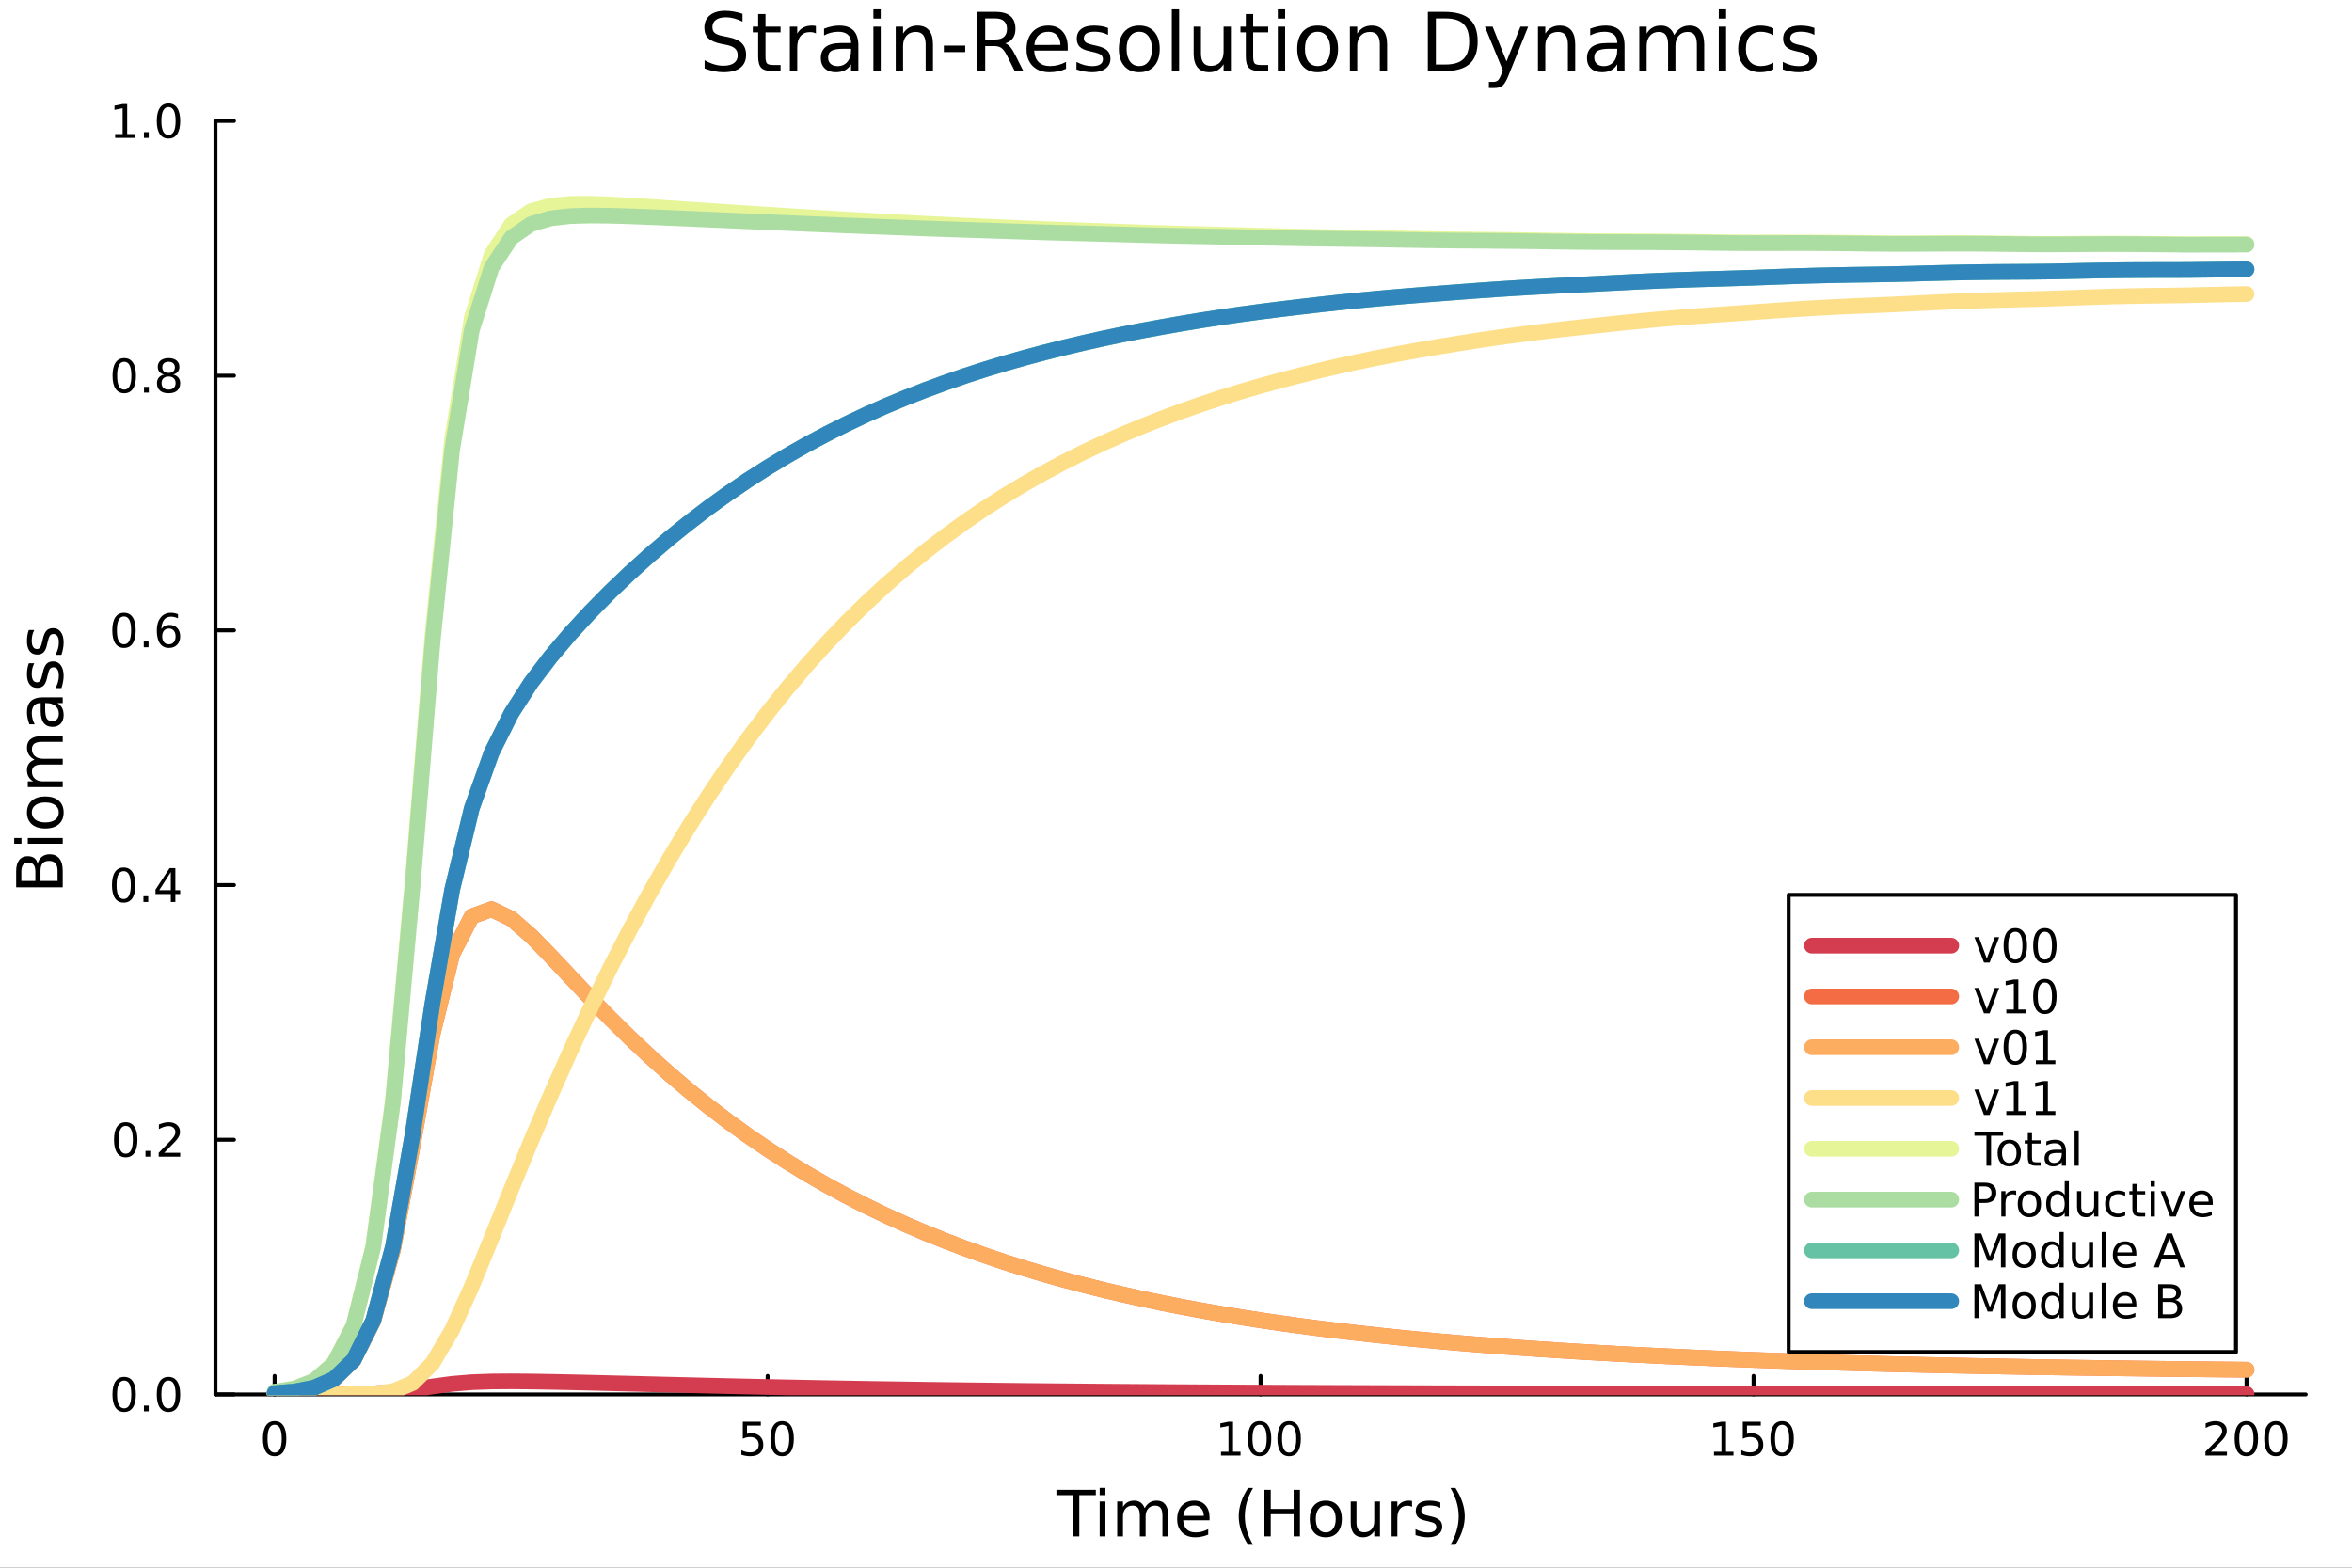 <?xml version="1.0" encoding="utf-8"?>
<svg xmlns="http://www.w3.org/2000/svg" xmlns:xlink="http://www.w3.org/1999/xlink" width="600" height="400" viewBox="0 0 2400 1600">
<rect x="0" y="0" width="2400" height="1600" fill="#333333" stroke="none"/>
<defs>
  <clipPath id="clip210">
    <rect x="0" y="0" width="2400" height="1600"/>
  </clipPath>
</defs>
<path clip-path="url(#clip210)" d="M0 1600 L2400 1600 L2400 0 L0 0  Z" fill="#ffffff" fill-rule="evenodd" fill-opacity="1"/>
<defs>
  <clipPath id="clip211">
    <rect x="480" y="0" width="1681" height="1600"/>
  </clipPath>
</defs>
<path clip-path="url(#clip210)" d="M219.866 1423.18 L2352.76 1423.18 L2352.76 123.472 L219.866 123.472  Z" fill="#ffffff" fill-rule="evenodd" fill-opacity="1"/>
<defs>
  <clipPath id="clip212">
    <rect x="219" y="123" width="2134" height="1301"/>
  </clipPath>
</defs>
<polyline clip-path="url(#clip210)" style="stroke:#000000; stroke-linecap:round; stroke-linejoin:round; stroke-width:4; stroke-opacity:1; fill:none" points="219.866,1423.18 2352.76,1423.18 "/>
<polyline clip-path="url(#clip210)" style="stroke:#000000; stroke-linecap:round; stroke-linejoin:round; stroke-width:4; stroke-opacity:1; fill:none" points="280.231,1423.18 280.231,1404.28 "/>
<polyline clip-path="url(#clip210)" style="stroke:#000000; stroke-linecap:round; stroke-linejoin:round; stroke-width:4; stroke-opacity:1; fill:none" points="783.271,1423.18 783.271,1404.28 "/>
<polyline clip-path="url(#clip210)" style="stroke:#000000; stroke-linecap:round; stroke-linejoin:round; stroke-width:4; stroke-opacity:1; fill:none" points="1286.31,1423.18 1286.31,1404.28 "/>
<polyline clip-path="url(#clip210)" style="stroke:#000000; stroke-linecap:round; stroke-linejoin:round; stroke-width:4; stroke-opacity:1; fill:none" points="1789.35,1423.18 1789.35,1404.28 "/>
<polyline clip-path="url(#clip210)" style="stroke:#000000; stroke-linecap:round; stroke-linejoin:round; stroke-width:4; stroke-opacity:1; fill:none" points="2292.39,1423.18 2292.39,1404.28 "/>
<path clip-path="url(#clip210)" d="M280.231 1454.1 Q276.62 1454.1 274.791 1457.66 Q272.986 1461.2 272.986 1468.33 Q272.986 1475.44 274.791 1479.01 Q276.62 1482.55 280.231 1482.55 Q283.865 1482.55 285.671 1479.01 Q287.5 1475.44 287.5 1468.33 Q287.5 1461.2 285.671 1457.66 Q283.865 1454.1 280.231 1454.1 M280.231 1450.39 Q286.041 1450.39 289.097 1455 Q292.175 1459.58 292.175 1468.33 Q292.175 1477.06 289.097 1481.67 Q286.041 1486.25 280.231 1486.25 Q274.421 1486.25 271.342 1481.67 Q268.287 1477.06 268.287 1468.33 Q268.287 1459.58 271.342 1455 Q274.421 1450.39 280.231 1450.39 Z" fill="#000000" fill-rule="nonzero" fill-opacity="1" /><path clip-path="url(#clip210)" d="M757.97 1451.02 L776.327 1451.02 L776.327 1454.96 L762.253 1454.96 L762.253 1463.43 Q763.271 1463.08 764.29 1462.92 Q765.308 1462.73 766.327 1462.73 Q772.114 1462.73 775.493 1465.9 Q778.873 1469.08 778.873 1474.49 Q778.873 1480.07 775.401 1483.17 Q771.929 1486.25 765.609 1486.25 Q763.433 1486.25 761.165 1485.88 Q758.919 1485.51 756.512 1484.77 L756.512 1480.07 Q758.595 1481.2 760.817 1481.76 Q763.04 1482.32 765.517 1482.32 Q769.521 1482.32 771.859 1480.21 Q774.197 1478.1 774.197 1474.49 Q774.197 1470.88 771.859 1468.77 Q769.521 1466.67 765.517 1466.67 Q763.642 1466.67 761.767 1467.08 Q759.915 1467.5 757.97 1468.38 L757.97 1451.02 Z" fill="#000000" fill-rule="nonzero" fill-opacity="1" /><path clip-path="url(#clip210)" d="M798.086 1454.1 Q794.475 1454.1 792.646 1457.66 Q790.84 1461.2 790.84 1468.33 Q790.84 1475.44 792.646 1479.01 Q794.475 1482.55 798.086 1482.55 Q801.72 1482.55 803.526 1479.01 Q805.354 1475.44 805.354 1468.33 Q805.354 1461.2 803.526 1457.66 Q801.72 1454.1 798.086 1454.1 M798.086 1450.39 Q803.896 1450.39 806.952 1455 Q810.03 1459.58 810.03 1468.33 Q810.03 1477.06 806.952 1481.67 Q803.896 1486.25 798.086 1486.25 Q792.276 1486.25 789.197 1481.67 Q786.141 1477.06 786.141 1468.33 Q786.141 1459.58 789.197 1455 Q792.276 1450.39 798.086 1450.39 Z" fill="#000000" fill-rule="nonzero" fill-opacity="1" /><path clip-path="url(#clip210)" d="M1245.92 1481.64 L1253.56 1481.64 L1253.56 1455.28 L1245.25 1456.95 L1245.25 1452.69 L1253.51 1451.02 L1258.19 1451.02 L1258.19 1481.64 L1265.83 1481.64 L1265.83 1485.58 L1245.92 1485.58 L1245.92 1481.64 Z" fill="#000000" fill-rule="nonzero" fill-opacity="1" /><path clip-path="url(#clip210)" d="M1285.27 1454.1 Q1281.66 1454.1 1279.83 1457.66 Q1278.02 1461.2 1278.02 1468.33 Q1278.02 1475.44 1279.83 1479.01 Q1281.66 1482.55 1285.27 1482.55 Q1288.9 1482.55 1290.71 1479.01 Q1292.54 1475.44 1292.54 1468.33 Q1292.54 1461.2 1290.71 1457.66 Q1288.9 1454.1 1285.27 1454.1 M1285.27 1450.39 Q1291.08 1450.39 1294.14 1455 Q1297.21 1459.58 1297.21 1468.33 Q1297.21 1477.06 1294.14 1481.67 Q1291.08 1486.25 1285.27 1486.25 Q1279.46 1486.25 1276.38 1481.67 Q1273.33 1477.06 1273.33 1468.33 Q1273.33 1459.58 1276.38 1455 Q1279.46 1450.39 1285.27 1450.39 Z" fill="#000000" fill-rule="nonzero" fill-opacity="1" /><path clip-path="url(#clip210)" d="M1315.43 1454.1 Q1311.82 1454.1 1309.99 1457.66 Q1308.19 1461.2 1308.19 1468.33 Q1308.19 1475.44 1309.99 1479.01 Q1311.82 1482.55 1315.43 1482.55 Q1319.07 1482.55 1320.87 1479.01 Q1322.7 1475.44 1322.7 1468.33 Q1322.7 1461.2 1320.87 1457.66 Q1319.07 1454.1 1315.43 1454.1 M1315.43 1450.39 Q1321.24 1450.39 1324.3 1455 Q1327.38 1459.58 1327.38 1468.33 Q1327.38 1477.06 1324.3 1481.67 Q1321.24 1486.25 1315.43 1486.25 Q1309.62 1486.25 1306.54 1481.67 Q1303.49 1477.06 1303.49 1468.33 Q1303.49 1459.58 1306.54 1455 Q1309.62 1450.39 1315.43 1450.39 Z" fill="#000000" fill-rule="nonzero" fill-opacity="1" /><path clip-path="url(#clip210)" d="M1748.96 1481.64 L1756.6 1481.64 L1756.6 1455.28 L1748.29 1456.95 L1748.29 1452.69 L1756.55 1451.02 L1761.23 1451.02 L1761.23 1481.64 L1768.87 1481.64 L1768.87 1485.58 L1748.96 1485.58 L1748.96 1481.64 Z" fill="#000000" fill-rule="nonzero" fill-opacity="1" /><path clip-path="url(#clip210)" d="M1778.36 1451.02 L1796.71 1451.02 L1796.71 1454.96 L1782.64 1454.96 L1782.64 1463.43 Q1783.66 1463.08 1784.68 1462.92 Q1785.69 1462.73 1786.71 1462.73 Q1792.5 1462.73 1795.88 1465.9 Q1799.26 1469.08 1799.26 1474.49 Q1799.26 1480.07 1795.79 1483.17 Q1792.31 1486.25 1785.99 1486.25 Q1783.82 1486.25 1781.55 1485.88 Q1779.3 1485.51 1776.9 1484.77 L1776.9 1480.07 Q1778.98 1481.2 1781.2 1481.76 Q1783.43 1482.32 1785.9 1482.32 Q1789.91 1482.32 1792.24 1480.21 Q1794.58 1478.1 1794.58 1474.49 Q1794.58 1470.88 1792.24 1468.77 Q1789.91 1466.67 1785.9 1466.67 Q1784.03 1466.67 1782.15 1467.08 Q1780.3 1467.5 1778.36 1468.38 L1778.36 1451.02 Z" fill="#000000" fill-rule="nonzero" fill-opacity="1" /><path clip-path="url(#clip210)" d="M1818.47 1454.1 Q1814.86 1454.1 1813.03 1457.66 Q1811.23 1461.2 1811.23 1468.33 Q1811.23 1475.44 1813.03 1479.01 Q1814.86 1482.55 1818.47 1482.55 Q1822.11 1482.55 1823.91 1479.01 Q1825.74 1475.44 1825.74 1468.33 Q1825.74 1461.2 1823.91 1457.66 Q1822.11 1454.1 1818.47 1454.1 M1818.47 1450.39 Q1824.28 1450.39 1827.34 1455 Q1830.42 1459.58 1830.42 1468.33 Q1830.42 1477.06 1827.34 1481.67 Q1824.28 1486.25 1818.47 1486.25 Q1812.66 1486.25 1809.58 1481.67 Q1806.53 1477.06 1806.53 1468.33 Q1806.53 1459.58 1809.58 1455 Q1812.66 1450.39 1818.47 1450.39 Z" fill="#000000" fill-rule="nonzero" fill-opacity="1" /><path clip-path="url(#clip210)" d="M2256.08 1481.64 L2272.4 1481.64 L2272.4 1485.58 L2250.46 1485.58 L2250.46 1481.64 Q2253.12 1478.89 2257.7 1474.26 Q2262.31 1469.61 2263.49 1468.27 Q2265.74 1465.74 2266.62 1464.01 Q2267.52 1462.25 2267.52 1460.56 Q2267.52 1457.8 2265.57 1456.07 Q2263.65 1454.33 2260.55 1454.33 Q2258.35 1454.33 2255.9 1455.09 Q2253.47 1455.86 2250.69 1457.41 L2250.69 1452.69 Q2253.51 1451.55 2255.97 1450.97 Q2258.42 1450.39 2260.46 1450.39 Q2265.83 1450.39 2269.02 1453.08 Q2272.22 1455.77 2272.22 1460.26 Q2272.22 1462.39 2271.41 1464.31 Q2270.62 1466.2 2268.51 1468.8 Q2267.94 1469.47 2264.83 1472.69 Q2261.73 1475.88 2256.08 1481.64 Z" fill="#000000" fill-rule="nonzero" fill-opacity="1" /><path clip-path="url(#clip210)" d="M2292.22 1454.1 Q2288.61 1454.1 2286.78 1457.66 Q2284.97 1461.2 2284.97 1468.33 Q2284.97 1475.44 2286.78 1479.01 Q2288.61 1482.55 2292.22 1482.55 Q2295.85 1482.55 2297.66 1479.01 Q2299.49 1475.44 2299.49 1468.33 Q2299.49 1461.2 2297.66 1457.66 Q2295.85 1454.1 2292.22 1454.1 M2292.22 1450.39 Q2298.03 1450.39 2301.08 1455 Q2304.16 1459.58 2304.16 1468.33 Q2304.16 1477.06 2301.08 1481.67 Q2298.03 1486.25 2292.22 1486.25 Q2286.41 1486.25 2283.33 1481.67 Q2280.27 1477.06 2280.27 1468.33 Q2280.27 1459.58 2283.33 1455 Q2286.41 1450.39 2292.22 1450.39 Z" fill="#000000" fill-rule="nonzero" fill-opacity="1" /><path clip-path="url(#clip210)" d="M2322.38 1454.1 Q2318.77 1454.1 2316.94 1457.66 Q2315.13 1461.2 2315.13 1468.33 Q2315.13 1475.44 2316.94 1479.01 Q2318.77 1482.55 2322.38 1482.55 Q2326.01 1482.55 2327.82 1479.01 Q2329.65 1475.44 2329.65 1468.33 Q2329.65 1461.2 2327.82 1457.66 Q2326.01 1454.1 2322.38 1454.1 M2322.38 1450.39 Q2328.19 1450.39 2331.25 1455 Q2334.32 1459.58 2334.32 1468.33 Q2334.32 1477.06 2331.25 1481.67 Q2328.19 1486.25 2322.38 1486.25 Q2316.57 1486.25 2313.49 1481.67 Q2310.43 1477.06 2310.43 1468.33 Q2310.43 1459.58 2313.49 1455 Q2316.57 1450.39 2322.38 1450.39 Z" fill="#000000" fill-rule="nonzero" fill-opacity="1" /><path clip-path="url(#clip210)" d="M1077.98 1520.52 L1118.18 1520.52 L1118.18 1525.93 L1101.31 1525.93 L1101.31 1568.04 L1094.85 1568.04 L1094.85 1525.93 L1077.98 1525.93 L1077.98 1520.52 Z" fill="#000000" fill-rule="nonzero" fill-opacity="1" /><path clip-path="url(#clip210)" d="M1122.12 1532.4 L1127.98 1532.4 L1127.98 1568.04 L1122.12 1568.04 L1122.12 1532.4 M1122.12 1518.52 L1127.98 1518.52 L1127.98 1525.93 L1122.12 1525.93 L1122.12 1518.52 Z" fill="#000000" fill-rule="nonzero" fill-opacity="1" /><path clip-path="url(#clip210)" d="M1167.99 1539.24 Q1170.18 1535.29 1173.24 1533.41 Q1176.3 1531.54 1180.43 1531.54 Q1186 1531.54 1189.03 1535.45 Q1192.05 1539.33 1192.05 1546.53 L1192.05 1568.04 L1186.16 1568.04 L1186.16 1546.72 Q1186.16 1541.59 1184.35 1539.11 Q1182.53 1536.63 1178.81 1536.63 Q1174.26 1536.63 1171.62 1539.65 Q1168.98 1542.68 1168.98 1547.9 L1168.98 1568.04 L1163.09 1568.04 L1163.09 1546.72 Q1163.09 1541.56 1161.27 1539.11 Q1159.46 1536.63 1155.67 1536.63 Q1151.18 1536.63 1148.54 1539.68 Q1145.9 1542.71 1145.9 1547.9 L1145.9 1568.04 L1140.01 1568.04 L1140.01 1532.4 L1145.9 1532.4 L1145.9 1537.93 Q1147.9 1534.66 1150.71 1533.1 Q1153.51 1531.54 1157.36 1531.54 Q1161.24 1531.54 1163.95 1533.51 Q1166.68 1535.48 1167.99 1539.24 Z" fill="#000000" fill-rule="nonzero" fill-opacity="1" /><path clip-path="url(#clip210)" d="M1234.22 1548.76 L1234.22 1551.62 L1207.3 1551.62 Q1207.68 1557.67 1210.93 1560.85 Q1214.2 1564 1220.03 1564 Q1223.4 1564 1226.55 1563.17 Q1229.74 1562.35 1232.86 1560.69 L1232.86 1566.23 Q1229.7 1567.57 1226.39 1568.27 Q1223.08 1568.97 1219.68 1568.97 Q1211.15 1568.97 1206.15 1564 Q1201.19 1559.04 1201.19 1550.57 Q1201.19 1541.82 1205.9 1536.69 Q1210.64 1531.54 1218.66 1531.54 Q1225.85 1531.54 1230.02 1536.18 Q1234.22 1540.8 1234.22 1548.76 M1228.37 1547.04 Q1228.3 1542.23 1225.66 1539.37 Q1223.05 1536.5 1218.72 1536.5 Q1213.82 1536.5 1210.86 1539.27 Q1207.93 1542.04 1207.49 1547.07 L1228.37 1547.04 Z" fill="#000000" fill-rule="nonzero" fill-opacity="1" /><path clip-path="url(#clip210)" d="M1278.62 1518.58 Q1274.36 1525.9 1272.29 1533.06 Q1270.22 1540.23 1270.22 1547.58 Q1270.22 1554.93 1272.29 1562.16 Q1274.39 1569.35 1278.62 1576.64 L1273.53 1576.64 Q1268.76 1569.16 1266.37 1561.93 Q1264.02 1554.71 1264.02 1547.58 Q1264.02 1540.48 1266.37 1533.29 Q1268.73 1526.09 1273.53 1518.58 L1278.62 1518.58 Z" fill="#000000" fill-rule="nonzero" fill-opacity="1" /><path clip-path="url(#clip210)" d="M1290.24 1520.52 L1296.67 1520.52 L1296.67 1540 L1320.03 1540 L1320.03 1520.52 L1326.46 1520.52 L1326.46 1568.04 L1320.03 1568.04 L1320.03 1545.41 L1296.67 1545.41 L1296.67 1568.04 L1290.24 1568.04 L1290.24 1520.52 Z" fill="#000000" fill-rule="nonzero" fill-opacity="1" /><path clip-path="url(#clip210)" d="M1352.82 1536.5 Q1348.11 1536.5 1345.37 1540.19 Q1342.63 1543.85 1342.63 1550.25 Q1342.63 1556.65 1345.34 1560.34 Q1348.07 1564 1352.82 1564 Q1357.5 1564 1360.23 1560.31 Q1362.97 1556.62 1362.97 1550.25 Q1362.97 1543.92 1360.23 1540.23 Q1357.5 1536.5 1352.82 1536.5 M1352.82 1531.54 Q1360.46 1531.54 1364.82 1536.5 Q1369.18 1541.47 1369.18 1550.25 Q1369.18 1559 1364.82 1564 Q1360.46 1568.97 1352.82 1568.97 Q1345.15 1568.97 1340.79 1564 Q1336.46 1559 1336.46 1550.25 Q1336.46 1541.47 1340.79 1536.5 Q1345.15 1531.54 1352.82 1531.54 Z" fill="#000000" fill-rule="nonzero" fill-opacity="1" /><path clip-path="url(#clip210)" d="M1378.28 1553.98 L1378.28 1532.4 L1384.14 1532.4 L1384.14 1553.75 Q1384.14 1558.81 1386.11 1561.36 Q1388.08 1563.87 1392.03 1563.87 Q1396.77 1563.87 1399.51 1560.85 Q1402.28 1557.83 1402.28 1552.61 L1402.28 1532.4 L1408.13 1532.4 L1408.13 1568.04 L1402.28 1568.04 L1402.28 1562.57 Q1400.15 1565.82 1397.31 1567.41 Q1394.51 1568.97 1390.79 1568.97 Q1384.65 1568.97 1381.46 1565.15 Q1378.28 1561.33 1378.28 1553.98 M1393.02 1531.54 L1393.02 1531.54 Z" fill="#000000" fill-rule="nonzero" fill-opacity="1" /><path clip-path="url(#clip210)" d="M1440.85 1537.87 Q1439.87 1537.3 1438.69 1537.04 Q1437.54 1536.76 1436.14 1536.76 Q1431.18 1536.76 1428.51 1540 Q1425.86 1543.22 1425.86 1549.27 L1425.86 1568.04 L1419.98 1568.04 L1419.98 1532.4 L1425.86 1532.4 L1425.86 1537.93 Q1427.71 1534.69 1430.67 1533.13 Q1433.63 1531.54 1437.86 1531.54 Q1438.47 1531.54 1439.2 1531.63 Q1439.93 1531.7 1440.82 1531.85 L1440.85 1537.87 Z" fill="#000000" fill-rule="nonzero" fill-opacity="1" /><path clip-path="url(#clip210)" d="M1469.72 1533.45 L1469.72 1538.98 Q1467.24 1537.71 1464.57 1537.07 Q1461.89 1536.44 1459.03 1536.44 Q1454.67 1536.44 1452.47 1537.77 Q1450.31 1539.11 1450.31 1541.79 Q1450.31 1543.82 1451.87 1545 Q1453.43 1546.15 1458.14 1547.2 L1460.14 1547.64 Q1466.38 1548.98 1468.99 1551.43 Q1471.63 1553.85 1471.63 1558.21 Q1471.63 1563.17 1467.69 1566.07 Q1463.77 1568.97 1456.9 1568.97 Q1454.03 1568.97 1450.91 1568.39 Q1447.82 1567.85 1444.39 1566.74 L1444.39 1560.69 Q1447.63 1562.38 1450.79 1563.24 Q1453.94 1564.07 1457.02 1564.07 Q1461.16 1564.07 1463.39 1562.66 Q1465.62 1561.23 1465.62 1558.65 Q1465.62 1556.27 1463.99 1554.99 Q1462.4 1553.72 1456.96 1552.54 L1454.92 1552.07 Q1449.48 1550.92 1447.06 1548.56 Q1444.64 1546.18 1444.64 1542.04 Q1444.64 1537.01 1448.21 1534.27 Q1451.77 1531.54 1458.33 1531.54 Q1461.57 1531.54 1464.44 1532.01 Q1467.3 1532.49 1469.72 1533.45 Z" fill="#000000" fill-rule="nonzero" fill-opacity="1" /><path clip-path="url(#clip210)" d="M1480.04 1518.58 L1485.13 1518.58 Q1489.9 1526.09 1492.26 1533.29 Q1494.64 1540.48 1494.64 1547.58 Q1494.64 1554.71 1492.26 1561.93 Q1489.9 1569.16 1485.13 1576.64 L1480.04 1576.64 Q1484.27 1569.35 1486.34 1562.16 Q1488.44 1554.93 1488.44 1547.58 Q1488.44 1540.23 1486.34 1533.06 Q1484.27 1525.9 1480.04 1518.58 Z" fill="#000000" fill-rule="nonzero" fill-opacity="1" /><polyline clip-path="url(#clip210)" style="stroke:#000000; stroke-linecap:round; stroke-linejoin:round; stroke-width:4; stroke-opacity:1; fill:none" points="219.866,1423.18 219.866,123.472 "/>
<polyline clip-path="url(#clip210)" style="stroke:#000000; stroke-linecap:round; stroke-linejoin:round; stroke-width:4; stroke-opacity:1; fill:none" points="219.866,1423.18 238.764,1423.18 "/>
<polyline clip-path="url(#clip210)" style="stroke:#000000; stroke-linecap:round; stroke-linejoin:round; stroke-width:4; stroke-opacity:1; fill:none" points="219.866,1163.24 238.764,1163.24 "/>
<polyline clip-path="url(#clip210)" style="stroke:#000000; stroke-linecap:round; stroke-linejoin:round; stroke-width:4; stroke-opacity:1; fill:none" points="219.866,903.297 238.764,903.297 "/>
<polyline clip-path="url(#clip210)" style="stroke:#000000; stroke-linecap:round; stroke-linejoin:round; stroke-width:4; stroke-opacity:1; fill:none" points="219.866,643.355 238.764,643.355 "/>
<polyline clip-path="url(#clip210)" style="stroke:#000000; stroke-linecap:round; stroke-linejoin:round; stroke-width:4; stroke-opacity:1; fill:none" points="219.866,383.414 238.764,383.414 "/>
<polyline clip-path="url(#clip210)" style="stroke:#000000; stroke-linecap:round; stroke-linejoin:round; stroke-width:4; stroke-opacity:1; fill:none" points="219.866,123.472 238.764,123.472 "/>
<path clip-path="url(#clip210)" d="M126.691 1408.98 Q123.08 1408.98 121.251 1412.54 Q119.445 1416.08 119.445 1423.21 Q119.445 1430.32 121.251 1433.89 Q123.08 1437.43 126.691 1437.43 Q130.325 1437.43 132.13 1433.89 Q133.959 1430.32 133.959 1423.21 Q133.959 1416.08 132.13 1412.54 Q130.325 1408.98 126.691 1408.98 M126.691 1405.27 Q132.501 1405.27 135.556 1409.88 Q138.635 1414.46 138.635 1423.21 Q138.635 1431.94 135.556 1436.55 Q132.501 1441.13 126.691 1441.13 Q120.88 1441.13 117.802 1436.55 Q114.746 1431.94 114.746 1423.21 Q114.746 1414.46 117.802 1409.88 Q120.88 1405.27 126.691 1405.27 Z" fill="#000000" fill-rule="nonzero" fill-opacity="1" /><path clip-path="url(#clip210)" d="M146.853 1434.58 L151.737 1434.58 L151.737 1440.46 L146.853 1440.46 L146.853 1434.58 Z" fill="#000000" fill-rule="nonzero" fill-opacity="1" /><path clip-path="url(#clip210)" d="M171.922 1408.98 Q168.311 1408.98 166.482 1412.54 Q164.677 1416.08 164.677 1423.21 Q164.677 1430.32 166.482 1433.89 Q168.311 1437.43 171.922 1437.43 Q175.556 1437.43 177.362 1433.89 Q179.19 1430.32 179.19 1423.21 Q179.19 1416.08 177.362 1412.54 Q175.556 1408.98 171.922 1408.98 M171.922 1405.27 Q177.732 1405.27 180.788 1409.88 Q183.866 1414.46 183.866 1423.21 Q183.866 1431.94 180.788 1436.55 Q177.732 1441.13 171.922 1441.13 Q166.112 1441.13 163.033 1436.55 Q159.978 1431.94 159.978 1423.21 Q159.978 1414.46 163.033 1409.88 Q166.112 1405.27 171.922 1405.27 Z" fill="#000000" fill-rule="nonzero" fill-opacity="1" /><path clip-path="url(#clip210)" d="M128.288 1149.04 Q124.677 1149.04 122.848 1152.6 Q121.043 1156.14 121.043 1163.27 Q121.043 1170.38 122.848 1173.94 Q124.677 1177.49 128.288 1177.49 Q131.922 1177.49 133.728 1173.94 Q135.556 1170.38 135.556 1163.27 Q135.556 1156.14 133.728 1152.6 Q131.922 1149.04 128.288 1149.04 M128.288 1145.33 Q134.098 1145.33 137.154 1149.94 Q140.232 1154.52 140.232 1163.27 Q140.232 1172 137.154 1176.61 Q134.098 1181.19 128.288 1181.19 Q122.478 1181.19 119.399 1176.61 Q116.343 1172 116.343 1163.27 Q116.343 1154.52 119.399 1149.94 Q122.478 1145.33 128.288 1145.33 Z" fill="#000000" fill-rule="nonzero" fill-opacity="1" /><path clip-path="url(#clip210)" d="M148.45 1174.64 L153.334 1174.64 L153.334 1180.52 L148.45 1180.52 L148.45 1174.64 Z" fill="#000000" fill-rule="nonzero" fill-opacity="1" /><path clip-path="url(#clip210)" d="M167.547 1176.58 L183.866 1176.58 L183.866 1180.52 L161.922 1180.52 L161.922 1176.58 Q164.584 1173.83 169.167 1169.2 Q173.774 1164.55 174.954 1163.2 Q177.2 1160.68 178.079 1158.94 Q178.982 1157.19 178.982 1155.5 Q178.982 1152.74 177.038 1151 Q175.116 1149.27 172.014 1149.27 Q169.815 1149.27 167.362 1150.03 Q164.931 1150.8 162.153 1152.35 L162.153 1147.62 Q164.977 1146.49 167.431 1145.91 Q169.885 1145.33 171.922 1145.33 Q177.292 1145.33 180.487 1148.02 Q183.681 1150.7 183.681 1155.19 Q183.681 1157.32 182.871 1159.25 Q182.084 1161.14 179.977 1163.74 Q179.399 1164.41 176.297 1167.62 Q173.195 1170.82 167.547 1176.58 Z" fill="#000000" fill-rule="nonzero" fill-opacity="1" /><path clip-path="url(#clip210)" d="M126.205 889.095 Q122.593 889.095 120.765 892.66 Q118.959 896.202 118.959 903.331 Q118.959 910.438 120.765 914.003 Q122.593 917.544 126.205 917.544 Q129.839 917.544 131.644 914.003 Q133.473 910.438 133.473 903.331 Q133.473 896.202 131.644 892.66 Q129.839 889.095 126.205 889.095 M126.205 885.392 Q132.015 885.392 135.07 889.998 Q138.149 894.582 138.149 903.331 Q138.149 912.058 135.07 916.665 Q132.015 921.248 126.205 921.248 Q120.394 921.248 117.316 916.665 Q114.26 912.058 114.26 903.331 Q114.26 894.582 117.316 889.998 Q120.394 885.392 126.205 885.392 Z" fill="#000000" fill-rule="nonzero" fill-opacity="1" /><path clip-path="url(#clip210)" d="M146.366 914.697 L151.251 914.697 L151.251 920.577 L146.366 920.577 L146.366 914.697 Z" fill="#000000" fill-rule="nonzero" fill-opacity="1" /><path clip-path="url(#clip210)" d="M174.283 890.091 L162.477 908.54 L174.283 908.54 L174.283 890.091 M173.056 886.017 L178.936 886.017 L178.936 908.54 L183.866 908.54 L183.866 912.429 L178.936 912.429 L178.936 920.577 L174.283 920.577 L174.283 912.429 L158.681 912.429 L158.681 907.915 L173.056 886.017 Z" fill="#000000" fill-rule="nonzero" fill-opacity="1" /><path clip-path="url(#clip210)" d="M126.529 629.154 Q122.918 629.154 121.089 632.719 Q119.283 636.26 119.283 643.39 Q119.283 650.496 121.089 654.061 Q122.918 657.603 126.529 657.603 Q130.163 657.603 131.968 654.061 Q133.797 650.496 133.797 643.39 Q133.797 636.26 131.968 632.719 Q130.163 629.154 126.529 629.154 M126.529 625.45 Q132.339 625.45 135.394 630.057 Q138.473 634.64 138.473 643.39 Q138.473 652.117 135.394 656.723 Q132.339 661.307 126.529 661.307 Q120.718 661.307 117.64 656.723 Q114.584 652.117 114.584 643.39 Q114.584 634.64 117.64 630.057 Q120.718 625.45 126.529 625.45 Z" fill="#000000" fill-rule="nonzero" fill-opacity="1" /><path clip-path="url(#clip210)" d="M146.691 654.756 L151.575 654.756 L151.575 660.635 L146.691 660.635 L146.691 654.756 Z" fill="#000000" fill-rule="nonzero" fill-opacity="1" /><path clip-path="url(#clip210)" d="M172.339 641.492 Q169.19 641.492 167.339 643.645 Q165.51 645.797 165.51 649.547 Q165.51 653.274 167.339 655.45 Q169.19 657.603 172.339 657.603 Q175.487 657.603 177.315 655.45 Q179.167 653.274 179.167 649.547 Q179.167 645.797 177.315 643.645 Q175.487 641.492 172.339 641.492 M181.621 626.839 L181.621 631.098 Q179.862 630.265 178.056 629.825 Q176.274 629.385 174.514 629.385 Q169.885 629.385 167.431 632.51 Q165.001 635.635 164.653 641.955 Q166.019 639.941 168.079 638.876 Q170.139 637.788 172.616 637.788 Q177.825 637.788 180.834 640.959 Q183.866 644.108 183.866 649.547 Q183.866 654.871 180.718 658.089 Q177.57 661.307 172.339 661.307 Q166.343 661.307 163.172 656.723 Q160.001 652.117 160.001 643.39 Q160.001 635.196 163.89 630.334 Q167.778 625.45 174.329 625.45 Q176.089 625.45 177.871 625.797 Q179.676 626.145 181.621 626.839 Z" fill="#000000" fill-rule="nonzero" fill-opacity="1" /><path clip-path="url(#clip210)" d="M126.783 369.212 Q123.172 369.212 121.343 372.777 Q119.538 376.319 119.538 383.448 Q119.538 390.555 121.343 394.12 Q123.172 397.661 126.783 397.661 Q130.417 397.661 132.223 394.12 Q134.052 390.555 134.052 383.448 Q134.052 376.319 132.223 372.777 Q130.417 369.212 126.783 369.212 M126.783 365.509 Q132.593 365.509 135.649 370.115 Q138.728 374.698 138.728 383.448 Q138.728 392.175 135.649 396.782 Q132.593 401.365 126.783 401.365 Q120.973 401.365 117.894 396.782 Q114.839 392.175 114.839 383.448 Q114.839 374.698 117.894 370.115 Q120.973 365.509 126.783 365.509 Z" fill="#000000" fill-rule="nonzero" fill-opacity="1" /><path clip-path="url(#clip210)" d="M146.945 394.814 L151.829 394.814 L151.829 400.694 L146.945 400.694 L146.945 394.814 Z" fill="#000000" fill-rule="nonzero" fill-opacity="1" /><path clip-path="url(#clip210)" d="M172.014 384.282 Q168.681 384.282 166.76 386.064 Q164.862 387.847 164.862 390.971 Q164.862 394.096 166.76 395.879 Q168.681 397.661 172.014 397.661 Q175.348 397.661 177.269 395.879 Q179.19 394.073 179.19 390.971 Q179.19 387.847 177.269 386.064 Q175.371 384.282 172.014 384.282 M167.339 382.291 Q164.329 381.55 162.64 379.49 Q160.973 377.43 160.973 374.467 Q160.973 370.323 163.913 367.916 Q166.876 365.509 172.014 365.509 Q177.176 365.509 180.116 367.916 Q183.056 370.323 183.056 374.467 Q183.056 377.43 181.366 379.49 Q179.7 381.55 176.714 382.291 Q180.093 383.078 181.968 385.37 Q183.866 387.661 183.866 390.971 Q183.866 395.995 180.788 398.68 Q177.732 401.365 172.014 401.365 Q166.297 401.365 163.218 398.68 Q160.163 395.995 160.163 390.971 Q160.163 387.661 162.061 385.37 Q163.959 383.078 167.339 382.291 M165.626 374.907 Q165.626 377.592 167.292 379.097 Q168.982 380.601 172.014 380.601 Q175.024 380.601 176.714 379.097 Q178.426 377.592 178.426 374.907 Q178.426 372.222 176.714 370.717 Q175.024 369.212 172.014 369.212 Q168.982 369.212 167.292 370.717 Q165.626 372.222 165.626 374.907 Z" fill="#000000" fill-rule="nonzero" fill-opacity="1" /><path clip-path="url(#clip210)" d="M117.501 136.817 L125.14 136.817 L125.14 110.451 L116.83 112.118 L116.83 107.859 L125.093 106.192 L129.769 106.192 L129.769 136.817 L137.408 136.817 L137.408 140.752 L117.501 140.752 L117.501 136.817 Z" fill="#000000" fill-rule="nonzero" fill-opacity="1" /><path clip-path="url(#clip210)" d="M146.853 134.873 L151.737 134.873 L151.737 140.752 L146.853 140.752 L146.853 134.873 Z" fill="#000000" fill-rule="nonzero" fill-opacity="1" /><path clip-path="url(#clip210)" d="M171.922 109.271 Q168.311 109.271 166.482 112.836 Q164.677 116.377 164.677 123.507 Q164.677 130.613 166.482 134.178 Q168.311 137.72 171.922 137.72 Q175.556 137.72 177.362 134.178 Q179.19 130.613 179.19 123.507 Q179.19 116.377 177.362 112.836 Q175.556 109.271 171.922 109.271 M171.922 105.567 Q177.732 105.567 180.788 110.174 Q183.866 114.757 183.866 123.507 Q183.866 132.234 180.788 136.84 Q177.732 141.423 171.922 141.423 Q166.112 141.423 163.033 136.84 Q159.978 132.234 159.978 123.507 Q159.978 114.757 163.033 110.174 Q166.112 105.567 171.922 105.567 Z" fill="#000000" fill-rule="nonzero" fill-opacity="1" /><path clip-path="url(#clip210)" d="M41.31 899.144 L58.721 899.144 L58.721 888.832 Q58.721 883.644 56.588 881.161 Q54.424 878.647 50 878.647 Q45.544 878.647 43.443 881.161 Q41.31 883.644 41.31 888.832 L41.31 899.144 M21.768 899.144 L36.09 899.144 L36.09 889.627 Q36.09 884.917 34.34 882.625 Q32.558 880.302 28.929 880.302 Q25.332 880.302 23.55 882.625 Q21.768 884.917 21.768 889.627 L21.768 899.144 M16.484 905.574 L16.484 889.15 Q16.484 881.798 19.54 877.819 Q22.595 873.84 28.229 873.84 Q32.589 873.84 35.167 875.878 Q37.746 877.915 38.382 881.861 Q39.401 877.119 42.647 874.509 Q45.862 871.867 50.7 871.867 Q57.066 871.867 60.535 876.196 Q64.004 880.524 64.004 888.513 L64.004 905.574 L16.484 905.574 Z" fill="#000000" fill-rule="nonzero" fill-opacity="1" /><path clip-path="url(#clip210)" d="M28.356 861.109 L28.356 855.253 L64.004 855.253 L64.004 861.109 L28.356 861.109 M14.479 861.109 L14.479 855.253 L21.895 855.253 L21.895 861.109 L14.479 861.109 Z" fill="#000000" fill-rule="nonzero" fill-opacity="1" /><path clip-path="url(#clip210)" d="M32.462 829.185 Q32.462 833.896 36.154 836.633 Q39.815 839.37 46.212 839.37 Q52.609 839.37 56.302 836.665 Q59.962 833.928 59.962 829.185 Q59.962 824.506 56.27 821.769 Q52.578 819.032 46.212 819.032 Q39.878 819.032 36.186 821.769 Q32.462 824.506 32.462 829.185 M27.497 829.185 Q27.497 821.546 32.462 817.186 Q37.427 812.825 46.212 812.825 Q54.965 812.825 59.962 817.186 Q64.927 821.546 64.927 829.185 Q64.927 836.856 59.962 841.216 Q54.965 845.545 46.212 845.545 Q37.427 845.545 32.462 841.216 Q27.497 836.856 27.497 829.185 Z" fill="#000000" fill-rule="nonzero" fill-opacity="1" /><path clip-path="url(#clip210)" d="M35.199 775.363 Q31.253 773.167 29.375 770.111 Q27.497 767.056 27.497 762.918 Q27.497 757.348 31.412 754.324 Q35.295 751.301 42.488 751.301 L64.004 751.301 L64.004 757.189 L42.679 757.189 Q37.555 757.189 35.072 759.003 Q32.589 760.817 32.589 764.541 Q32.589 769.093 35.613 771.735 Q38.637 774.376 43.857 774.376 L64.004 774.376 L64.004 780.265 L42.679 780.265 Q37.523 780.265 35.072 782.079 Q32.589 783.893 32.589 787.681 Q32.589 792.168 35.645 794.81 Q38.669 797.452 43.857 797.452 L64.004 797.452 L64.004 803.34 L28.356 803.34 L28.356 797.452 L33.894 797.452 Q30.616 795.447 29.056 792.646 Q27.497 789.845 27.497 785.994 Q27.497 782.111 29.47 779.405 Q31.444 776.668 35.199 775.363 Z" fill="#000000" fill-rule="nonzero" fill-opacity="1" /><path clip-path="url(#clip210)" d="M46.085 723.419 Q46.085 730.517 47.708 733.254 Q49.331 735.991 53.246 735.991 Q56.365 735.991 58.211 733.954 Q60.026 731.885 60.026 728.352 Q60.026 723.483 56.588 720.554 Q53.119 717.594 47.39 717.594 L46.085 717.594 L46.085 723.419 M43.666 711.738 L64.004 711.738 L64.004 717.594 L58.593 717.594 Q61.84 719.599 63.399 722.591 Q64.927 725.583 64.927 729.912 Q64.927 735.386 61.872 738.633 Q58.784 741.848 53.628 741.848 Q47.612 741.848 44.557 737.837 Q41.501 733.795 41.501 725.806 L41.501 717.594 L40.928 717.594 Q36.886 717.594 34.69 720.268 Q32.462 722.91 32.462 727.716 Q32.462 730.771 33.194 733.668 Q33.926 736.564 35.39 739.238 L29.98 739.238 Q28.738 736.023 28.133 732.999 Q27.497 729.976 27.497 727.111 Q27.497 719.377 31.507 715.557 Q35.518 711.738 43.666 711.738 Z" fill="#000000" fill-rule="nonzero" fill-opacity="1" /><path clip-path="url(#clip210)" d="M29.407 676.949 L34.945 676.949 Q33.672 679.432 33.035 682.105 Q32.398 684.779 32.398 687.644 Q32.398 692.004 33.735 694.2 Q35.072 696.365 37.746 696.365 Q39.783 696.365 40.96 694.805 Q42.106 693.245 43.157 688.535 L43.602 686.53 Q44.939 680.291 47.39 677.681 Q49.809 675.039 54.169 675.039 Q59.134 675.039 62.031 678.986 Q64.927 682.901 64.927 689.776 Q64.927 692.641 64.354 695.76 Q63.813 698.847 62.699 702.285 L56.652 702.285 Q58.339 699.038 59.198 695.887 Q60.026 692.736 60.026 689.649 Q60.026 685.511 58.625 683.283 Q57.193 681.055 54.615 681.055 Q52.228 681.055 50.955 682.678 Q49.681 684.27 48.504 689.712 L48.026 691.749 Q46.88 697.192 44.525 699.611 Q42.138 702.03 38 702.03 Q32.971 702.03 30.234 698.465 Q27.497 694.9 27.497 688.344 Q27.497 685.097 27.974 682.233 Q28.452 679.368 29.407 676.949 Z" fill="#000000" fill-rule="nonzero" fill-opacity="1" /><path clip-path="url(#clip210)" d="M29.407 642.988 L34.945 642.988 Q33.672 645.471 33.035 648.144 Q32.398 650.818 32.398 653.683 Q32.398 658.043 33.735 660.239 Q35.072 662.404 37.746 662.404 Q39.783 662.404 40.96 660.844 Q42.106 659.284 43.157 654.574 L43.602 652.569 Q44.939 646.33 47.39 643.72 Q49.809 641.078 54.169 641.078 Q59.134 641.078 62.031 645.025 Q64.927 648.94 64.927 655.815 Q64.927 658.68 64.354 661.799 Q63.813 664.886 62.699 668.324 L56.652 668.324 Q58.339 665.077 59.198 661.926 Q60.026 658.775 60.026 655.688 Q60.026 651.55 58.625 649.322 Q57.193 647.094 54.615 647.094 Q52.228 647.094 50.955 648.717 Q49.681 650.309 48.504 655.751 L48.026 657.788 Q46.88 663.231 44.525 665.65 Q42.138 668.069 38 668.069 Q32.971 668.069 30.234 664.504 Q27.497 660.939 27.497 654.383 Q27.497 651.136 27.974 648.272 Q28.452 645.407 29.407 642.988 Z" fill="#000000" fill-rule="nonzero" fill-opacity="1" /><path clip-path="url(#clip210)" d="M757.668 14.081 L757.668 22.061 Q753.01 19.833 748.878 18.739 Q744.746 17.646 740.897 17.646 Q734.213 17.646 730.568 20.238 Q726.962 22.831 726.962 27.611 Q726.962 31.621 729.352 33.687 Q731.783 35.713 738.507 36.969 L743.449 37.981 Q752.604 39.723 756.939 44.139 Q761.314 48.514 761.314 55.886 Q761.314 64.677 755.4 69.214 Q749.526 73.751 738.143 73.751 Q733.849 73.751 728.988 72.778 Q724.167 71.806 718.982 69.902 L718.982 61.477 Q723.965 64.272 728.745 65.689 Q733.525 67.107 738.143 67.107 Q745.151 67.107 748.959 64.353 Q752.766 61.598 752.766 56.494 Q752.766 52.038 750.012 49.526 Q747.298 47.015 741.059 45.759 L736.077 44.787 Q726.922 42.964 722.83 39.075 Q718.739 35.186 718.739 28.259 Q718.739 20.238 724.37 15.62 Q730.041 11.002 739.966 11.002 Q744.219 11.002 748.635 11.772 Q753.05 12.542 757.668 14.081 Z" fill="#000000" fill-rule="nonzero" fill-opacity="1" /><path clip-path="url(#clip210)" d="M781.123 14.324 L781.123 27.206 L796.476 27.206 L796.476 32.999 L781.123 32.999 L781.123 57.628 Q781.123 63.178 782.622 64.758 Q784.161 66.338 788.82 66.338 L796.476 66.338 L796.476 72.576 L788.82 72.576 Q780.191 72.576 776.91 69.376 Q773.629 66.135 773.629 57.628 L773.629 32.999 L768.16 32.999 L768.16 27.206 L773.629 27.206 L773.629 14.324 L781.123 14.324 Z" fill="#000000" fill-rule="nonzero" fill-opacity="1" /><path clip-path="url(#clip210)" d="M832.569 34.173 Q831.314 33.444 829.815 33.12 Q828.356 32.756 826.574 32.756 Q820.255 32.756 816.852 36.888 Q813.49 40.979 813.49 48.676 L813.49 72.576 L805.995 72.576 L805.995 27.206 L813.49 27.206 L813.49 34.254 Q815.839 30.122 819.606 28.138 Q823.374 26.112 828.761 26.112 Q829.531 26.112 830.463 26.234 Q831.395 26.315 832.529 26.517 L832.569 34.173 Z" fill="#000000" fill-rule="nonzero" fill-opacity="1" /><path clip-path="url(#clip210)" d="M861.007 49.769 Q851.973 49.769 848.489 51.835 Q845.006 53.901 845.006 58.884 Q845.006 62.854 847.598 65.203 Q850.231 67.512 854.728 67.512 Q860.926 67.512 864.652 63.137 Q868.42 58.722 868.42 51.43 L868.42 49.769 L861.007 49.769 M875.873 46.691 L875.873 72.576 L868.42 72.576 L868.42 65.689 Q865.868 69.821 862.06 71.806 Q858.252 73.751 852.743 73.751 Q845.775 73.751 841.643 69.862 Q837.552 65.933 837.552 59.37 Q837.552 51.714 842.656 47.825 Q847.801 43.936 857.968 43.936 L868.42 43.936 L868.42 43.207 Q868.42 38.062 865.017 35.267 Q861.655 32.431 855.538 32.431 Q851.649 32.431 847.963 33.363 Q844.276 34.295 840.874 36.158 L840.874 29.272 Q844.965 27.692 848.813 26.922 Q852.662 26.112 856.308 26.112 Q866.151 26.112 871.012 31.216 Q875.873 36.32 875.873 46.691 Z" fill="#000000" fill-rule="nonzero" fill-opacity="1" /><path clip-path="url(#clip210)" d="M891.226 27.206 L898.68 27.206 L898.68 72.576 L891.226 72.576 L891.226 27.206 M891.226 9.544 L898.68 9.544 L898.68 18.983 L891.226 18.983 L891.226 9.544 Z" fill="#000000" fill-rule="nonzero" fill-opacity="1" /><path clip-path="url(#clip210)" d="M951.99 45.192 L951.99 72.576 L944.536 72.576 L944.536 45.435 Q944.536 38.994 942.025 35.794 Q939.513 32.594 934.49 32.594 Q928.454 32.594 924.97 36.442 Q921.487 40.29 921.487 46.934 L921.487 72.576 L913.992 72.576 L913.992 27.206 L921.487 27.206 L921.487 34.254 Q924.16 30.163 927.766 28.138 Q931.411 26.112 936.151 26.112 Q943.969 26.112 947.98 30.973 Q951.99 35.794 951.99 45.192 Z" fill="#000000" fill-rule="nonzero" fill-opacity="1" /><path clip-path="url(#clip210)" d="M963.089 46.529 L984.924 46.529 L984.924 53.172 L963.089 53.172 L963.089 46.529 Z" fill="#000000" fill-rule="nonzero" fill-opacity="1" /><path clip-path="url(#clip210)" d="M1025.8 44.22 Q1028.43 45.111 1030.9 48.028 Q1033.41 50.944 1035.92 56.048 L1044.23 72.576 L1035.44 72.576 L1027.7 57.061 Q1024.7 50.985 1021.87 49 Q1019.07 47.015 1014.21 47.015 L1005.3 47.015 L1005.3 72.576 L997.117 72.576 L997.117 12.096 L1015.59 12.096 Q1025.96 12.096 1031.06 16.43 Q1036.17 20.765 1036.17 29.515 Q1036.17 35.227 1033.49 38.994 Q1030.86 42.761 1025.8 44.22 M1005.3 18.82 L1005.3 40.29 L1015.59 40.29 Q1021.5 40.29 1024.5 37.576 Q1027.54 34.822 1027.54 29.515 Q1027.54 24.208 1024.5 21.535 Q1021.5 18.82 1015.59 18.82 L1005.3 18.82 Z" fill="#000000" fill-rule="nonzero" fill-opacity="1" /><path clip-path="url(#clip210)" d="M1089.52 48.028 L1089.52 51.673 L1055.25 51.673 Q1055.73 59.37 1059.87 63.421 Q1064.04 67.431 1071.45 67.431 Q1075.75 67.431 1079.76 66.378 Q1083.81 65.325 1087.78 63.218 L1087.78 70.267 Q1083.77 71.968 1079.55 72.86 Q1075.34 73.751 1071.01 73.751 Q1060.15 73.751 1053.79 67.431 Q1047.47 61.112 1047.47 50.337 Q1047.47 39.197 1053.47 32.675 Q1059.5 26.112 1069.71 26.112 Q1078.86 26.112 1084.17 32.026 Q1089.52 37.9 1089.52 48.028 M1082.06 45.84 Q1081.98 39.723 1078.62 36.077 Q1075.3 32.431 1069.79 32.431 Q1063.55 32.431 1059.78 35.956 Q1056.06 39.48 1055.49 45.88 L1082.06 45.84 Z" fill="#000000" fill-rule="nonzero" fill-opacity="1" /><path clip-path="url(#clip210)" d="M1130.68 28.543 L1130.68 35.591 Q1127.52 33.971 1124.11 33.161 Q1120.71 32.35 1117.06 32.35 Q1111.51 32.35 1108.72 34.052 Q1105.96 35.753 1105.96 39.156 Q1105.96 41.749 1107.95 43.248 Q1109.93 44.706 1115.93 46.043 L1118.48 46.61 Q1126.42 48.311 1129.74 51.43 Q1133.11 54.509 1133.11 60.059 Q1133.11 66.378 1128.08 70.064 Q1123.1 73.751 1114.35 73.751 Q1110.7 73.751 1106.73 73.022 Q1102.81 72.333 1098.43 70.915 L1098.43 63.218 Q1102.56 65.365 1106.57 66.459 Q1110.58 67.512 1114.51 67.512 Q1119.78 67.512 1122.61 65.73 Q1125.45 63.907 1125.45 60.626 Q1125.45 57.588 1123.38 55.967 Q1121.36 54.347 1114.43 52.848 L1111.84 52.24 Q1104.91 50.782 1101.83 47.785 Q1098.75 44.746 1098.75 39.48 Q1098.75 33.08 1103.29 29.596 Q1107.83 26.112 1116.17 26.112 Q1120.31 26.112 1123.95 26.72 Q1127.6 27.327 1130.68 28.543 Z" fill="#000000" fill-rule="nonzero" fill-opacity="1" /><path clip-path="url(#clip210)" d="M1162.56 32.431 Q1156.56 32.431 1153.08 37.131 Q1149.59 41.789 1149.59 49.931 Q1149.59 58.074 1153.04 62.773 Q1156.52 67.431 1162.56 67.431 Q1168.51 67.431 1171.99 62.732 Q1175.48 58.033 1175.48 49.931 Q1175.48 41.87 1171.99 37.171 Q1168.51 32.431 1162.56 32.431 M1162.56 26.112 Q1172.28 26.112 1177.83 32.431 Q1183.38 38.751 1183.38 49.931 Q1183.38 61.071 1177.83 67.431 Q1172.28 73.751 1162.56 73.751 Q1152.79 73.751 1147.24 67.431 Q1141.73 61.071 1141.73 49.931 Q1141.73 38.751 1147.24 32.431 Q1152.79 26.112 1162.56 26.112 Z" fill="#000000" fill-rule="nonzero" fill-opacity="1" /><path clip-path="url(#clip210)" d="M1195.73 9.544 L1203.19 9.544 L1203.19 72.576 L1195.73 72.576 L1195.73 9.544 Z" fill="#000000" fill-rule="nonzero" fill-opacity="1" /><path clip-path="url(#clip210)" d="M1218.01 54.671 L1218.01 27.206 L1225.47 27.206 L1225.47 54.387 Q1225.47 60.828 1227.98 64.069 Q1230.49 67.269 1235.51 67.269 Q1241.55 67.269 1245.03 63.421 Q1248.56 59.573 1248.56 52.929 L1248.56 27.206 L1256.01 27.206 L1256.01 72.576 L1248.56 72.576 L1248.56 65.608 Q1245.84 69.74 1242.24 71.766 Q1238.67 73.751 1233.93 73.751 Q1226.11 73.751 1222.06 68.89 Q1218.01 64.029 1218.01 54.671 M1236.77 26.112 L1236.77 26.112 Z" fill="#000000" fill-rule="nonzero" fill-opacity="1" /><path clip-path="url(#clip210)" d="M1278.74 14.324 L1278.74 27.206 L1294.09 27.206 L1294.09 32.999 L1278.74 32.999 L1278.74 57.628 Q1278.74 63.178 1280.23 64.758 Q1281.77 66.338 1286.43 66.338 L1294.09 66.338 L1294.09 72.576 L1286.43 72.576 Q1277.8 72.576 1274.52 69.376 Q1271.24 66.135 1271.24 57.628 L1271.24 32.999 L1265.77 32.999 L1265.77 27.206 L1271.24 27.206 L1271.24 14.324 L1278.74 14.324 Z" fill="#000000" fill-rule="nonzero" fill-opacity="1" /><path clip-path="url(#clip210)" d="M1303.89 27.206 L1311.35 27.206 L1311.35 72.576 L1303.89 72.576 L1303.89 27.206 M1303.89 9.544 L1311.35 9.544 L1311.35 18.983 L1303.89 18.983 L1303.89 9.544 Z" fill="#000000" fill-rule="nonzero" fill-opacity="1" /><path clip-path="url(#clip210)" d="M1344.52 32.431 Q1338.53 32.431 1335.04 37.131 Q1331.56 41.789 1331.56 49.931 Q1331.56 58.074 1335 62.773 Q1338.49 67.431 1344.52 67.431 Q1350.48 67.431 1353.96 62.732 Q1357.44 58.033 1357.44 49.931 Q1357.44 41.87 1353.96 37.171 Q1350.48 32.431 1344.52 32.431 M1344.52 26.112 Q1354.24 26.112 1359.79 32.431 Q1365.34 38.751 1365.34 49.931 Q1365.34 61.071 1359.79 67.431 Q1354.24 73.751 1344.52 73.751 Q1334.76 73.751 1329.21 67.431 Q1323.7 61.071 1323.7 49.931 Q1323.7 38.751 1329.21 32.431 Q1334.76 26.112 1344.52 26.112 Z" fill="#000000" fill-rule="nonzero" fill-opacity="1" /><path clip-path="url(#clip210)" d="M1415.41 45.192 L1415.41 72.576 L1407.96 72.576 L1407.96 45.435 Q1407.96 38.994 1405.45 35.794 Q1402.94 32.594 1397.91 32.594 Q1391.88 32.594 1388.39 36.442 Q1384.91 40.29 1384.91 46.934 L1384.91 72.576 L1377.42 72.576 L1377.42 27.206 L1384.91 27.206 L1384.91 34.254 Q1387.58 30.163 1391.19 28.138 Q1394.83 26.112 1399.57 26.112 Q1407.39 26.112 1411.4 30.973 Q1415.41 35.794 1415.41 45.192 Z" fill="#000000" fill-rule="nonzero" fill-opacity="1" /><path clip-path="url(#clip210)" d="M1465.16 18.82 L1465.16 65.852 L1475.04 65.852 Q1487.56 65.852 1493.35 60.18 Q1499.19 54.509 1499.19 42.275 Q1499.19 30.122 1493.35 24.492 Q1487.56 18.82 1475.04 18.82 L1465.16 18.82 M1456.98 12.096 L1473.79 12.096 Q1491.37 12.096 1499.59 19.428 Q1507.81 26.72 1507.81 42.275 Q1507.81 57.912 1499.55 65.244 Q1491.29 72.576 1473.79 72.576 L1456.98 72.576 L1456.98 12.096 Z" fill="#000000" fill-rule="nonzero" fill-opacity="1" /><path clip-path="url(#clip210)" d="M1539.41 76.789 Q1536.25 84.891 1533.25 87.362 Q1530.26 89.833 1525.23 89.833 L1519.28 89.833 L1519.28 83.594 L1523.65 83.594 Q1526.73 83.594 1528.43 82.136 Q1530.14 80.678 1532.2 75.25 L1533.54 71.847 L1515.19 27.206 L1523.09 27.206 L1537.26 62.692 L1551.44 27.206 L1559.34 27.206 L1539.41 76.789 Z" fill="#000000" fill-rule="nonzero" fill-opacity="1" /><path clip-path="url(#clip210)" d="M1607.35 45.192 L1607.35 72.576 L1599.89 72.576 L1599.89 45.435 Q1599.89 38.994 1597.38 35.794 Q1594.87 32.594 1589.85 32.594 Q1583.81 32.594 1580.33 36.442 Q1576.84 40.29 1576.84 46.934 L1576.84 72.576 L1569.35 72.576 L1569.35 27.206 L1576.84 27.206 L1576.84 34.254 Q1579.52 30.163 1583.12 28.138 Q1586.77 26.112 1591.51 26.112 Q1599.32 26.112 1603.33 30.973 Q1607.35 35.794 1607.35 45.192 Z" fill="#000000" fill-rule="nonzero" fill-opacity="1" /><path clip-path="url(#clip210)" d="M1642.83 49.769 Q1633.8 49.769 1630.31 51.835 Q1626.83 53.901 1626.83 58.884 Q1626.83 62.854 1629.42 65.203 Q1632.06 67.512 1636.55 67.512 Q1642.75 67.512 1646.48 63.137 Q1650.24 58.722 1650.24 51.43 L1650.24 49.769 L1642.83 49.769 M1657.7 46.691 L1657.7 72.576 L1650.24 72.576 L1650.24 65.689 Q1647.69 69.821 1643.88 71.806 Q1640.08 73.751 1634.57 73.751 Q1627.6 73.751 1623.47 69.862 Q1619.38 65.933 1619.38 59.37 Q1619.38 51.714 1624.48 47.825 Q1629.63 43.936 1639.79 43.936 L1650.24 43.936 L1650.24 43.207 Q1650.24 38.062 1646.84 35.267 Q1643.48 32.431 1637.36 32.431 Q1633.47 32.431 1629.79 33.363 Q1626.1 34.295 1622.7 36.158 L1622.7 29.272 Q1626.79 27.692 1630.64 26.922 Q1634.49 26.112 1638.13 26.112 Q1647.98 26.112 1652.84 31.216 Q1657.7 36.32 1657.7 46.691 Z" fill="#000000" fill-rule="nonzero" fill-opacity="1" /><path clip-path="url(#clip210)" d="M1708.37 35.915 Q1711.17 30.892 1715.06 28.502 Q1718.95 26.112 1724.21 26.112 Q1731.3 26.112 1735.15 31.095 Q1739 36.037 1739 45.192 L1739 72.576 L1731.51 72.576 L1731.51 45.435 Q1731.51 38.913 1729.2 35.753 Q1726.89 32.594 1722.15 32.594 Q1716.36 32.594 1712.99 36.442 Q1709.63 40.29 1709.63 46.934 L1709.63 72.576 L1702.14 72.576 L1702.14 45.435 Q1702.14 38.873 1699.83 35.753 Q1697.52 32.594 1692.7 32.594 Q1686.99 32.594 1683.62 36.482 Q1680.26 40.331 1680.26 46.934 L1680.26 72.576 L1672.77 72.576 L1672.77 27.206 L1680.26 27.206 L1680.26 34.254 Q1682.81 30.082 1686.38 28.097 Q1689.94 26.112 1694.84 26.112 Q1699.79 26.112 1703.23 28.624 Q1706.71 31.135 1708.37 35.915 Z" fill="#000000" fill-rule="nonzero" fill-opacity="1" /><path clip-path="url(#clip210)" d="M1753.87 27.206 L1761.32 27.206 L1761.32 72.576 L1753.87 72.576 L1753.87 27.206 M1753.87 9.544 L1761.32 9.544 L1761.32 18.983 L1753.87 18.983 L1753.87 9.544 Z" fill="#000000" fill-rule="nonzero" fill-opacity="1" /><path clip-path="url(#clip210)" d="M1809.57 28.948 L1809.57 35.915 Q1806.41 34.173 1803.21 33.323 Q1800.05 32.431 1796.81 32.431 Q1789.55 32.431 1785.54 37.05 Q1781.53 41.627 1781.53 49.931 Q1781.53 58.236 1785.54 62.854 Q1789.55 67.431 1796.81 67.431 Q1800.05 67.431 1803.21 66.581 Q1806.41 65.689 1809.57 63.948 L1809.57 70.834 Q1806.45 72.292 1803.08 73.022 Q1799.76 73.751 1796 73.751 Q1785.75 73.751 1779.71 67.31 Q1773.68 60.869 1773.68 49.931 Q1773.68 38.832 1779.75 32.472 Q1785.87 26.112 1796.48 26.112 Q1799.93 26.112 1803.21 26.841 Q1806.49 27.53 1809.57 28.948 Z" fill="#000000" fill-rule="nonzero" fill-opacity="1" /><path clip-path="url(#clip210)" d="M1851.45 28.543 L1851.45 35.591 Q1848.29 33.971 1844.89 33.161 Q1841.49 32.35 1837.84 32.35 Q1832.29 32.35 1829.5 34.052 Q1826.74 35.753 1826.74 39.156 Q1826.74 41.749 1828.73 43.248 Q1830.71 44.706 1836.71 46.043 L1839.26 46.61 Q1847.2 48.311 1850.52 51.43 Q1853.88 54.509 1853.88 60.059 Q1853.88 66.378 1848.86 70.064 Q1843.88 73.751 1835.13 73.751 Q1831.48 73.751 1827.51 73.022 Q1823.58 72.333 1819.21 70.915 L1819.21 63.218 Q1823.34 65.365 1827.35 66.459 Q1831.36 67.512 1835.29 67.512 Q1840.56 67.512 1843.39 65.73 Q1846.23 63.907 1846.23 60.626 Q1846.23 57.588 1844.16 55.967 Q1842.14 54.347 1835.21 52.848 L1832.62 52.24 Q1825.69 50.782 1822.61 47.785 Q1819.53 44.746 1819.53 39.48 Q1819.53 33.08 1824.07 29.596 Q1828.61 26.112 1836.95 26.112 Q1841.08 26.112 1844.73 26.72 Q1848.37 27.327 1851.45 28.543 Z" fill="#000000" fill-rule="nonzero" fill-opacity="1" /><polyline clip-path="url(#clip212)" style="stroke:#d43d4f; stroke-linecap:round; stroke-linejoin:round; stroke-width:16; stroke-opacity:1; fill:none" points="280.231,1423.18 300.353,1423.17 320.474,1423.15 340.596,1423.07 360.717,1422.83 380.839,1422.2 400.961,1420.76 421.082,1418.23 441.204,1415.06 461.325,1412.35 481.447,1410.69 501.569,1409.96 521.69,1409.81 541.812,1409.98 561.933,1410.31 582.055,1410.73 602.177,1411.19 622.298,1411.69 642.42,1412.19 662.541,1412.7 682.663,1413.21 702.785,1413.7 722.906,1414.19 743.028,1414.66 763.149,1415.12 783.271,1415.56 803.393,1415.98 823.514,1416.38 843.636,1416.76 863.757,1417.12 883.879,1417.46 904.001,1417.79 924.122,1418.09 944.244,1418.38 964.365,1418.65 984.487,1418.91 1004.61,1419.15 1024.73,1419.37 1044.85,1419.59 1064.97,1419.78 1085.1,1419.97 1105.22,1420.14 1125.34,1420.31 1145.46,1420.46 1165.58,1420.6 1185.7,1420.74 1205.82,1420.86 1225.95,1420.98 1246.07,1421.09 1266.19,1421.19 1286.31,1421.29 1306.43,1421.38 1326.55,1421.47 1346.68,1421.55 1366.8,1421.62 1386.92,1421.69 1407.04,1421.76 1427.16,1421.82 1447.28,1421.88 1467.41,1421.94 1487.53,1421.99 1507.65,1422.04 1527.77,1422.08 1547.89,1422.12 1568.01,1422.17 1588.14,1422.2 1608.26,1422.24 1628.38,1422.27 1648.5,1422.3 1668.62,1422.33 1688.74,1422.36 1708.86,1422.39 1728.99,1422.41 1749.11,1422.44 1769.23,1422.46 1789.35,1422.48 1809.47,1422.5 1829.59,1422.52 1849.72,1422.54 1869.84,1422.55 1889.96,1422.57 1910.08,1422.59 1930.2,1422.6 1950.32,1422.61 1970.45,1422.62 1990.57,1422.64 2010.69,1422.65 2030.81,1422.66 2050.93,1422.67 2071.05,1422.68 2091.18,1422.69 2111.3,1422.7 2131.42,1422.7 2151.54,1422.71 2171.66,1422.72 2191.78,1422.72 2211.9,1422.73 2232.03,1422.74 2252.15,1422.74 2272.27,1422.75 2292.39,1422.75 "/>
<polyline clip-path="url(#clip212)" style="stroke:#f46c43; stroke-linecap:round; stroke-linejoin:round; stroke-width:16; stroke-opacity:1; fill:none" points="280.231,1421.88 300.353,1420.18 320.474,1416.3 340.596,1407.53 360.717,1388.24 380.839,1348.39 400.961,1275.62 421.082,1169.06 441.204,1056.05 461.325,974.188 481.447,935.207 501.569,927.958 521.69,937.635 541.812,955.114 561.933,975.711 582.055,997.118 602.177,1018.38 622.298,1039 642.42,1058.84 662.541,1077.77 682.663,1095.8 702.785,1112.92 722.906,1129.16 743.028,1144.53 763.149,1159.08 783.271,1172.83 803.393,1185.82 823.514,1198.08 843.636,1209.65 863.757,1220.57 883.879,1230.85 904.001,1240.54 924.122,1249.68 944.244,1258.29 964.365,1266.4 984.487,1274.03 1004.61,1281.22 1024.73,1288 1044.85,1294.38 1064.97,1300.4 1085.1,1306.05 1105.22,1311.38 1125.34,1316.41 1145.46,1321.14 1165.58,1325.61 1185.7,1329.82 1205.82,1333.78 1225.95,1337.51 1246.07,1341.04 1266.19,1344.36 1286.31,1347.5 1306.43,1350.46 1326.55,1353.25 1346.68,1355.88 1366.8,1358.36 1386.92,1360.7 1407.04,1362.92 1427.16,1365.02 1447.28,1366.99 1467.41,1368.86 1487.53,1370.62 1507.65,1372.28 1527.77,1373.84 1547.89,1375.33 1568.01,1376.74 1588.14,1378.07 1608.26,1379.33 1628.38,1380.51 1648.5,1381.63 1668.62,1382.68 1688.74,1383.68 1708.86,1384.63 1728.99,1385.53 1749.11,1386.38 1769.23,1387.19 1789.35,1387.95 1809.47,1388.66 1829.59,1389.33 1849.72,1389.97 1869.84,1390.58 1889.96,1391.16 1910.08,1391.71 1930.2,1392.23 1950.32,1392.72 1970.45,1393.17 1990.57,1393.6 2010.69,1394.01 2030.81,1394.4 2050.93,1394.78 2071.05,1395.14 2091.18,1395.48 2111.3,1395.78 2131.42,1396.07 2151.54,1396.35 2171.66,1396.61 2191.78,1396.87 2211.9,1397.12 2232.03,1397.35 2252.15,1397.56 2272.27,1397.76 2292.39,1397.95 "/>
<polyline clip-path="url(#clip212)" style="stroke:#fcad60; stroke-linecap:round; stroke-linejoin:round; stroke-width:16; stroke-opacity:1; fill:none" points="280.231,1421.88 300.353,1420.18 320.474,1416.3 340.596,1407.53 360.717,1388.24 380.839,1348.39 400.961,1275.62 421.082,1169.06 441.204,1056.05 461.325,974.188 481.447,935.207 501.569,927.958 521.69,937.635 541.812,955.114 561.933,975.711 582.055,997.118 602.177,1018.38 622.298,1039 642.42,1058.84 662.541,1077.77 682.663,1095.8 702.785,1112.92 722.906,1129.16 743.028,1144.53 763.149,1159.08 783.271,1172.83 803.393,1185.82 823.514,1198.08 843.636,1209.65 863.757,1220.57 883.879,1230.85 904.001,1240.54 924.122,1249.68 944.244,1258.29 964.365,1266.4 984.487,1274.03 1004.61,1281.22 1024.73,1288 1044.85,1294.38 1064.97,1300.4 1085.1,1306.05 1105.22,1311.38 1125.34,1316.41 1145.46,1321.14 1165.58,1325.61 1185.7,1329.82 1205.82,1333.78 1225.95,1337.51 1246.07,1341.04 1266.19,1344.36 1286.31,1347.5 1306.43,1350.46 1326.55,1353.25 1346.68,1355.88 1366.8,1358.36 1386.92,1360.7 1407.04,1362.92 1427.16,1365.02 1447.28,1366.99 1467.41,1368.86 1487.53,1370.62 1507.65,1372.28 1527.77,1373.84 1547.89,1375.33 1568.01,1376.74 1588.14,1378.07 1608.26,1379.33 1628.38,1380.51 1648.5,1381.63 1668.62,1382.68 1688.74,1383.68 1708.86,1384.63 1728.99,1385.53 1749.11,1386.38 1769.23,1387.19 1789.35,1387.95 1809.47,1388.66 1829.59,1389.33 1849.72,1389.97 1869.84,1390.58 1889.96,1391.16 1910.08,1391.71 1930.2,1392.23 1950.32,1392.72 1970.45,1393.17 1990.57,1393.6 2010.69,1394.01 2030.81,1394.4 2050.93,1394.78 2071.05,1395.14 2091.18,1395.48 2111.3,1395.78 2131.42,1396.07 2151.54,1396.35 2171.66,1396.61 2191.78,1396.87 2211.9,1397.12 2232.03,1397.35 2252.15,1397.56 2272.27,1397.76 2292.39,1397.95 "/>
<polyline clip-path="url(#clip212)" style="stroke:#fddf8a; stroke-linecap:round; stroke-linejoin:round; stroke-width:16; stroke-opacity:1; fill:none" points="280.231,1423.18 300.353,1423.18 320.474,1423.17 340.596,1423.15 360.717,1423.02 380.839,1422.42 400.961,1419.9 421.082,1411.56 441.204,1391.53 461.325,1357.33 481.447,1312.78 501.569,1263.61 521.69,1213.7 541.812,1164.85 561.933,1117.76 582.055,1072.65 602.177,1029.57 622.298,988.515 642.42,949.455 662.541,912.339 682.663,877.122 702.785,843.752 722.906,812.158 743.028,782.286 763.149,754.072 783.271,727.437 803.393,702.306 823.514,678.622 843.636,656.317 863.757,635.307 883.879,615.515 904.001,596.892 924.122,579.382 944.244,562.917 964.365,547.417 984.487,532.821 1004.61,519.098 1024.73,506.207 1044.85,494.095 1064.97,482.694 1085.1,471.941 1105.22,461.817 1125.34,452.304 1145.46,443.372 1165.58,434.979 1185.7,427.068 1205.82,419.583 1225.95,412.519 1246.07,405.878 1266.19,399.647 1286.31,393.799 1306.43,388.294 1326.55,383.079 1346.68,378.116 1366.8,373.426 1386.92,369.022 1407.04,364.901 1427.16,361.044 1447.28,357.418 1467.41,353.973 1487.53,350.655 1507.65,347.489 1527.77,344.514 1547.89,341.746 1568.01,339.182 1588.14,336.796 1608.26,334.542 1628.38,332.354 1648.5,330.192 1668.62,328.124 1688.74,326.204 1708.86,324.458 1728.99,322.878 1749.11,321.428 1769.23,320.041 1789.35,318.623 1809.47,317.165 1829.59,315.775 1849.72,314.52 1869.84,313.429 1889.96,312.487 1910.08,311.64 1930.2,310.791 1950.32,309.82 1970.45,308.798 1990.57,307.85 2010.69,307.043 2030.81,306.393 2050.93,305.869 2071.05,305.39 2091.18,304.826 2111.3,304.102 2131.42,303.378 2151.54,302.752 2171.66,302.269 2191.78,301.923 2211.9,301.657 2232.03,301.363 2252.15,300.916 2272.27,300.474 2292.39,300.077 "/>
<polyline clip-path="url(#clip212)" style="stroke:#e6f597; stroke-linecap:round; stroke-linejoin:round; stroke-width:16; stroke-opacity:1; fill:none" points="280.231,1420.58 300.353,1417.18 320.474,1409.39 340.596,1391.73 360.717,1352.8 380.839,1271.85 400.961,1122.35 421.082,898.362 441.204,649.155 461.325,448.513 481.447,324.34 501.569,259.956 521.69,229.246 541.812,215.515 561.933,209.951 582.055,208.071 602.177,207.977 622.298,208.666 642.42,209.779 662.541,211.043 682.663,212.384 702.785,213.763 722.906,215.122 743.028,216.473 763.149,217.818 783.271,219.123 803.393,220.382 823.514,221.622 843.636,222.845 863.757,224.022 883.879,225.136 904.001,226.222 924.122,227.294 944.244,228.342 964.365,229.328 984.487,230.25 1004.61,231.147 1024.73,232.034 1044.85,232.906 1064.97,233.731 1085.1,234.479 1105.22,235.187 1125.34,235.885 1145.46,236.582 1165.58,237.266 1185.7,237.907 1205.82,238.47 1225.95,238.99 1246.07,239.503 1266.19,240.025 1286.31,240.552 1306.43,241.062 1326.55,241.515 1346.68,241.889 1366.8,242.234 1386.92,242.586 1407.04,242.962 1427.16,243.358 1447.28,243.749 1467.41,244.093 1487.53,244.342 1507.65,244.54 1527.77,244.745 1547.89,244.989 1568.01,245.279 1588.14,245.597 1608.26,245.899 1628.38,246.116 1648.5,246.214 1668.62,246.281 1688.74,246.385 1708.86,246.561 1728.99,246.809 1749.11,247.094 1769.23,247.346 1789.35,247.463 1809.47,247.443 1829.59,247.413 1849.72,247.452 1869.84,247.597 1889.96,247.835 1910.08,248.109 1930.2,248.316 1950.32,248.325 1970.45,248.22 1990.57,248.142 2010.69,248.167 2030.81,248.318 2050.93,248.562 2071.05,248.811 2091.18,248.924 2111.3,248.822 2131.42,248.684 2151.54,248.618 2171.66,248.676 2191.78,248.853 2211.9,249.089 2232.03,249.266 2252.15,249.248 2272.27,249.211 2292.39,249.2 "/>
<polyline clip-path="url(#clip212)" style="stroke:#abdda3; stroke-linecap:round; stroke-linejoin:round; stroke-width:16; stroke-opacity:1; fill:none" points="280.231,1420.58 300.353,1417.19 320.474,1409.42 340.596,1391.84 360.717,1353.15 380.839,1272.83 400.961,1124.77 421.082,903.316 441.204,657.276 461.325,459.347 481.447,336.831 501.569,273.171 521.69,242.613 541.812,228.718 561.933,222.823 582.055,220.525 602.177,219.963 622.298,220.159 642.42,220.766 662.541,221.522 682.663,222.358 702.785,223.239 722.906,224.112 743.028,224.991 763.149,225.879 783.271,226.746 803.393,227.585 823.514,228.425 843.636,229.266 863.757,230.081 883.879,230.852 904.001,231.613 924.122,232.38 944.244,233.139 964.365,233.854 984.487,234.521 1004.61,235.178 1024.73,235.84 1044.85,236.5 1064.97,237.126 1085.1,237.689 1105.22,238.223 1125.34,238.758 1145.46,239.302 1165.58,239.843 1185.7,240.35 1205.82,240.787 1225.95,241.189 1246.07,241.592 1266.19,242.01 1286.31,242.44 1306.43,242.859 1326.55,243.226 1346.68,243.52 1366.8,243.79 1386.92,244.072 1407.04,244.381 1427.16,244.715 1447.28,245.048 1467.41,245.337 1487.53,245.534 1507.65,245.683 1527.77,245.843 1547.89,246.044 1568.01,246.294 1588.14,246.574 1608.26,246.84 1628.38,247.023 1648.5,247.09 1668.62,247.127 1688.74,247.203 1708.86,247.352 1728.99,247.575 1749.11,247.835 1769.23,248.065 1789.35,248.161 1809.47,248.122 1829.59,248.073 1849.72,248.095 1869.84,248.223 1889.96,248.445 1910.08,248.704 1930.2,248.897 1950.32,248.892 1970.45,248.775 1990.57,248.685 2010.69,248.699 2030.81,248.84 2050.93,249.073 2071.05,249.313 2091.18,249.417 2111.3,249.307 2131.42,249.16 2151.54,249.087 2171.66,249.138 2191.78,249.309 2211.9,249.538 2232.03,249.709 2252.15,249.685 2272.27,249.642 2292.39,249.626 "/>
<polyline clip-path="url(#clip212)" style="stroke:#66c2a4; stroke-linecap:round; stroke-linejoin:round; stroke-width:16; stroke-opacity:1; fill:none" points="280.231,1421.88 300.353,1420.18 320.474,1416.3 340.596,1407.5 360.717,1388.09 380.839,1347.62 400.961,1272.33 421.082,1157.44 441.204,1024.4 461.325,908.339 481.447,824.803 501.569,768.392 521.69,728.157 541.812,696.784 561.933,670.292 582.055,646.586 602.177,624.768 622.298,604.337 642.42,585.111 662.541,566.931 682.663,549.74 702.785,533.495 722.906,518.135 743.028,503.639 763.149,489.976 783.271,477.091 803.393,464.946 823.514,453.524 843.636,442.792 863.757,432.694 883.879,423.183 904.001,414.253 924.122,405.881 944.244,398.028 964.365,390.636 984.487,383.671 1004.61,377.138 1024.73,371.023 1044.85,365.297 1064.97,359.91 1085.1,354.815 1105.22,350.02 1125.34,345.531 1145.46,341.337 1165.58,337.411 1185.7,333.709 1205.82,330.185 1225.95,326.854 1246.07,323.735 1266.19,320.829 1286.31,318.119 1306.43,315.576 1326.55,313.153 1346.68,310.818 1366.8,308.608 1386.92,306.547 1407.04,304.641 1427.16,302.88 1447.28,301.233 1467.41,299.655 1487.53,298.094 1507.65,296.586 1527.77,295.178 1547.89,293.895 1568.01,292.738 1588.14,291.685 1608.26,290.691 1628.38,289.689 1648.5,288.641 1668.62,287.625 1688.74,286.704 1708.86,285.905 1728.99,285.226 1749.11,284.631 1769.23,284.053 1789.35,283.392 1809.47,282.644 1829.59,281.924 1849.72,281.307 1869.84,280.826 1889.96,280.466 1910.08,280.172 1930.2,279.844 1950.32,279.356 1970.45,278.786 1990.57,278.268 2010.69,277.871 2030.81,277.616 2050.93,277.471 2071.05,277.352 2091.18,277.121 2111.3,276.704 2131.42,276.269 2151.54,275.919 2171.66,275.703 2191.78,275.616 2211.9,275.598 2232.03,275.536 2252.15,275.3 2272.27,275.058 2292.39,274.852 "/>
<polyline clip-path="url(#clip212)" style="stroke:#3187bc; stroke-linecap:round; stroke-linejoin:round; stroke-width:16; stroke-opacity:1; fill:none" points="280.231,1421.88 300.353,1420.18 320.474,1416.3 340.596,1407.5 360.717,1388.09 380.839,1347.62 400.961,1272.33 421.082,1157.44 441.204,1024.4 461.325,908.339 481.447,824.803 501.569,768.392 521.69,728.157 541.812,696.784 561.933,670.292 582.055,646.586 602.177,624.768 622.298,604.337 642.42,585.111 662.541,566.931 682.663,549.74 702.785,533.495 722.906,518.135 743.028,503.639 763.149,489.976 783.271,477.091 803.393,464.946 823.514,453.524 843.636,442.792 863.757,432.694 883.879,423.183 904.001,414.253 924.122,405.881 944.244,398.028 964.365,390.636 984.487,383.671 1004.61,377.138 1024.73,371.023 1044.85,365.297 1064.97,359.91 1085.1,354.815 1105.22,350.02 1125.34,345.531 1145.46,341.337 1165.58,337.411 1185.7,333.709 1205.82,330.185 1225.95,326.854 1246.07,323.735 1266.19,320.829 1286.31,318.119 1306.43,315.576 1326.55,313.153 1346.68,310.818 1366.8,308.608 1386.92,306.547 1407.04,304.641 1427.16,302.88 1447.28,301.233 1467.41,299.655 1487.53,298.094 1507.65,296.586 1527.77,295.178 1547.89,293.895 1568.01,292.738 1588.14,291.685 1608.26,290.691 1628.38,289.689 1648.5,288.641 1668.62,287.625 1688.74,286.704 1708.86,285.905 1728.99,285.226 1749.11,284.631 1769.23,284.053 1789.35,283.392 1809.47,282.644 1829.59,281.924 1849.72,281.307 1869.84,280.826 1889.96,280.466 1910.08,280.172 1930.2,279.844 1950.32,279.356 1970.45,278.786 1990.57,278.268 2010.69,277.871 2030.81,277.616 2050.93,277.471 2071.05,277.352 2091.18,277.121 2111.3,276.704 2131.42,276.269 2151.54,275.919 2171.66,275.703 2191.78,275.616 2211.9,275.598 2232.03,275.536 2252.15,275.3 2272.27,275.058 2292.39,274.852 "/>
<path clip-path="url(#clip210)" d="M1825.15 1379.86 L2281.66 1379.86 L2281.66 913.296 L1825.15 913.296  Z" fill="#ffffff" fill-rule="evenodd" fill-opacity="1"/>
<polyline clip-path="url(#clip210)" style="stroke:#000000; stroke-linecap:round; stroke-linejoin:round; stroke-width:4; stroke-opacity:1; fill:none" points="1825.15,1379.86 2281.66,1379.86 2281.66,913.296 1825.15,913.296 1825.15,1379.86 "/>
<polyline clip-path="url(#clip210)" style="stroke:#d43d4f; stroke-linecap:round; stroke-linejoin:round; stroke-width:16; stroke-opacity:1; fill:none" points="1848.85,965.136 1991.05,965.136 "/>
<path clip-path="url(#clip210)" d="M2014.74 956.49 L2019.26 956.49 L2027.36 978.25 L2035.46 956.49 L2039.98 956.49 L2030.25 982.416 L2024.47 982.416 L2014.74 956.49 Z" fill="#000000" fill-rule="nonzero" fill-opacity="1" /><path clip-path="url(#clip210)" d="M2056.46 950.935 Q2052.85 950.935 2051.02 954.5 Q2049.21 958.041 2049.21 965.171 Q2049.21 972.277 2051.02 975.842 Q2052.85 979.384 2056.46 979.384 Q2060.09 979.384 2061.9 975.842 Q2063.73 972.277 2063.73 965.171 Q2063.73 958.041 2061.9 954.5 Q2060.09 950.935 2056.46 950.935 M2056.46 947.231 Q2062.27 947.231 2065.32 951.838 Q2068.4 956.421 2068.4 965.171 Q2068.4 973.898 2065.32 978.504 Q2062.27 983.088 2056.46 983.088 Q2050.65 983.088 2047.57 978.504 Q2044.51 973.898 2044.51 965.171 Q2044.51 956.421 2047.57 951.838 Q2050.65 947.231 2056.46 947.231 Z" fill="#000000" fill-rule="nonzero" fill-opacity="1" /><path clip-path="url(#clip210)" d="M2086.62 950.935 Q2083.01 950.935 2081.18 954.5 Q2079.37 958.041 2079.37 965.171 Q2079.37 972.277 2081.18 975.842 Q2083.01 979.384 2086.62 979.384 Q2090.25 979.384 2092.06 975.842 Q2093.89 972.277 2093.89 965.171 Q2093.89 958.041 2092.06 954.5 Q2090.25 950.935 2086.62 950.935 M2086.62 947.231 Q2092.43 947.231 2095.48 951.838 Q2098.56 956.421 2098.56 965.171 Q2098.56 973.898 2095.48 978.504 Q2092.43 983.088 2086.62 983.088 Q2080.81 983.088 2077.73 978.504 Q2074.67 973.898 2074.67 965.171 Q2074.67 956.421 2077.73 951.838 Q2080.81 947.231 2086.62 947.231 Z" fill="#000000" fill-rule="nonzero" fill-opacity="1" /><polyline clip-path="url(#clip210)" style="stroke:#f46c43; stroke-linecap:round; stroke-linejoin:round; stroke-width:16; stroke-opacity:1; fill:none" points="1848.85,1016.98 1991.05,1016.98 "/>
<path clip-path="url(#clip210)" d="M2014.74 1008.33 L2019.26 1008.33 L2027.36 1030.09 L2035.46 1008.33 L2039.98 1008.33 L2030.25 1034.26 L2024.47 1034.26 L2014.74 1008.33 Z" fill="#000000" fill-rule="nonzero" fill-opacity="1" /><path clip-path="url(#clip210)" d="M2047.27 1030.32 L2054.91 1030.32 L2054.91 1003.96 L2046.6 1005.62 L2046.6 1001.36 L2054.86 999.696 L2059.54 999.696 L2059.54 1030.32 L2067.17 1030.32 L2067.17 1034.26 L2047.27 1034.26 L2047.27 1030.32 Z" fill="#000000" fill-rule="nonzero" fill-opacity="1" /><path clip-path="url(#clip210)" d="M2086.62 1002.77 Q2083.01 1002.77 2081.18 1006.34 Q2079.37 1009.88 2079.37 1017.01 Q2079.37 1024.12 2081.18 1027.68 Q2083.01 1031.22 2086.62 1031.22 Q2090.25 1031.22 2092.06 1027.68 Q2093.89 1024.12 2093.89 1017.01 Q2093.89 1009.88 2092.06 1006.34 Q2090.25 1002.77 2086.62 1002.77 M2086.62 999.071 Q2092.43 999.071 2095.48 1003.68 Q2098.56 1008.26 2098.56 1017.01 Q2098.56 1025.74 2095.48 1030.34 Q2092.43 1034.93 2086.62 1034.93 Q2080.81 1034.93 2077.73 1030.34 Q2074.67 1025.74 2074.67 1017.01 Q2074.67 1008.26 2077.73 1003.68 Q2080.81 999.071 2086.62 999.071 Z" fill="#000000" fill-rule="nonzero" fill-opacity="1" /><polyline clip-path="url(#clip210)" style="stroke:#fcad60; stroke-linecap:round; stroke-linejoin:round; stroke-width:16; stroke-opacity:1; fill:none" points="1848.85,1068.82 1991.05,1068.82 "/>
<path clip-path="url(#clip210)" d="M2014.74 1060.17 L2019.26 1060.17 L2027.36 1081.93 L2035.46 1060.17 L2039.98 1060.17 L2030.25 1086.1 L2024.47 1086.1 L2014.74 1060.17 Z" fill="#000000" fill-rule="nonzero" fill-opacity="1" /><path clip-path="url(#clip210)" d="M2056.46 1054.61 Q2052.85 1054.61 2051.02 1058.18 Q2049.21 1061.72 2049.21 1068.85 Q2049.21 1075.96 2051.02 1079.52 Q2052.85 1083.06 2056.46 1083.06 Q2060.09 1083.06 2061.9 1079.52 Q2063.73 1075.96 2063.73 1068.85 Q2063.73 1061.72 2061.9 1058.18 Q2060.09 1054.61 2056.46 1054.61 M2056.46 1050.91 Q2062.27 1050.91 2065.32 1055.52 Q2068.4 1060.1 2068.4 1068.85 Q2068.4 1077.58 2065.32 1082.18 Q2062.27 1086.77 2056.46 1086.77 Q2050.65 1086.77 2047.57 1082.18 Q2044.51 1077.58 2044.51 1068.85 Q2044.51 1060.1 2047.57 1055.52 Q2050.65 1050.91 2056.46 1050.91 Z" fill="#000000" fill-rule="nonzero" fill-opacity="1" /><path clip-path="url(#clip210)" d="M2077.43 1082.16 L2085.07 1082.16 L2085.07 1055.8 L2076.76 1057.46 L2076.76 1053.2 L2085.02 1051.54 L2089.7 1051.54 L2089.7 1082.16 L2097.34 1082.16 L2097.34 1086.1 L2077.43 1086.1 L2077.43 1082.16 Z" fill="#000000" fill-rule="nonzero" fill-opacity="1" /><polyline clip-path="url(#clip210)" style="stroke:#fddf8a; stroke-linecap:round; stroke-linejoin:round; stroke-width:16; stroke-opacity:1; fill:none" points="1848.85,1120.66 1991.05,1120.66 "/>
<path clip-path="url(#clip210)" d="M2014.74 1112.01 L2019.26 1112.01 L2027.36 1133.77 L2035.46 1112.01 L2039.98 1112.01 L2030.25 1137.94 L2024.47 1137.94 L2014.74 1112.01 Z" fill="#000000" fill-rule="nonzero" fill-opacity="1" /><path clip-path="url(#clip210)" d="M2047.27 1134 L2054.91 1134 L2054.91 1107.64 L2046.6 1109.3 L2046.6 1105.04 L2054.86 1103.38 L2059.54 1103.38 L2059.54 1134 L2067.17 1134 L2067.17 1137.94 L2047.27 1137.94 L2047.27 1134 Z" fill="#000000" fill-rule="nonzero" fill-opacity="1" /><path clip-path="url(#clip210)" d="M2077.43 1134 L2085.07 1134 L2085.07 1107.64 L2076.76 1109.3 L2076.76 1105.04 L2085.02 1103.38 L2089.7 1103.38 L2089.7 1134 L2097.34 1134 L2097.34 1137.94 L2077.43 1137.94 L2077.43 1134 Z" fill="#000000" fill-rule="nonzero" fill-opacity="1" /><polyline clip-path="url(#clip210)" style="stroke:#e6f597; stroke-linecap:round; stroke-linejoin:round; stroke-width:16; stroke-opacity:1; fill:none" points="1848.85,1172.5 1991.05,1172.5 "/>
<path clip-path="url(#clip210)" d="M2014.74 1155.22 L2043.98 1155.22 L2043.98 1159.15 L2031.71 1159.15 L2031.71 1189.78 L2027.01 1189.78 L2027.01 1159.15 L2014.74 1159.15 L2014.74 1155.22 Z" fill="#000000" fill-rule="nonzero" fill-opacity="1" /><path clip-path="url(#clip210)" d="M2050.3 1166.84 Q2046.87 1166.84 2044.88 1169.52 Q2042.89 1172.18 2042.89 1176.84 Q2042.89 1181.49 2044.86 1184.17 Q2046.85 1186.84 2050.3 1186.84 Q2053.7 1186.84 2055.69 1184.15 Q2057.68 1181.47 2057.68 1176.84 Q2057.68 1172.23 2055.69 1169.54 Q2053.7 1166.84 2050.3 1166.84 M2050.3 1163.23 Q2055.86 1163.23 2059.03 1166.84 Q2062.2 1170.45 2062.2 1176.84 Q2062.2 1183.2 2059.03 1186.84 Q2055.86 1190.45 2050.3 1190.45 Q2044.72 1190.45 2041.55 1186.84 Q2038.4 1183.2 2038.4 1176.84 Q2038.4 1170.45 2041.55 1166.84 Q2044.72 1163.23 2050.3 1163.23 Z" fill="#000000" fill-rule="nonzero" fill-opacity="1" /><path clip-path="url(#clip210)" d="M2073.47 1156.49 L2073.47 1163.85 L2082.24 1163.85 L2082.24 1167.16 L2073.47 1167.16 L2073.47 1181.23 Q2073.47 1184.41 2074.33 1185.31 Q2075.21 1186.21 2077.87 1186.21 L2082.24 1186.21 L2082.24 1189.78 L2077.87 1189.78 Q2072.94 1189.78 2071.06 1187.95 Q2069.19 1186.1 2069.19 1181.23 L2069.19 1167.16 L2066.06 1167.16 L2066.06 1163.85 L2069.19 1163.85 L2069.19 1156.49 L2073.47 1156.49 Z" fill="#000000" fill-rule="nonzero" fill-opacity="1" /><path clip-path="url(#clip210)" d="M2099.63 1176.74 Q2094.47 1176.74 2092.48 1177.92 Q2090.48 1179.11 2090.48 1181.95 Q2090.48 1184.22 2091.97 1185.56 Q2093.47 1186.88 2096.04 1186.88 Q2099.58 1186.88 2101.71 1184.38 Q2103.86 1181.86 2103.86 1177.69 L2103.86 1176.74 L2099.63 1176.74 M2108.12 1174.98 L2108.12 1189.78 L2103.86 1189.78 L2103.86 1185.84 Q2102.41 1188.2 2100.23 1189.34 Q2098.05 1190.45 2094.91 1190.45 Q2090.92 1190.45 2088.56 1188.23 Q2086.23 1185.98 2086.23 1182.23 Q2086.23 1177.86 2089.14 1175.63 Q2092.08 1173.41 2097.89 1173.41 L2103.86 1173.41 L2103.86 1172.99 Q2103.86 1170.05 2101.92 1168.46 Q2100 1166.84 2096.5 1166.84 Q2094.28 1166.84 2092.17 1167.37 Q2090.07 1167.9 2088.12 1168.97 L2088.12 1165.03 Q2090.46 1164.13 2092.66 1163.69 Q2094.86 1163.23 2096.94 1163.23 Q2102.57 1163.23 2105.35 1166.14 Q2108.12 1169.06 2108.12 1174.98 Z" fill="#000000" fill-rule="nonzero" fill-opacity="1" /><path clip-path="url(#clip210)" d="M2116.9 1153.76 L2121.16 1153.76 L2121.16 1189.78 L2116.9 1189.78 L2116.9 1153.76 Z" fill="#000000" fill-rule="nonzero" fill-opacity="1" /><polyline clip-path="url(#clip210)" style="stroke:#abdda3; stroke-linecap:round; stroke-linejoin:round; stroke-width:16; stroke-opacity:1; fill:none" points="1848.85,1224.34 1991.05,1224.34 "/>
<path clip-path="url(#clip210)" d="M2019.42 1210.9 L2019.42 1223.88 L2025.3 1223.88 Q2028.56 1223.88 2030.35 1222.2 Q2032.13 1220.51 2032.13 1217.38 Q2032.13 1214.28 2030.35 1212.59 Q2028.56 1210.9 2025.3 1210.9 L2019.42 1210.9 M2014.74 1207.06 L2025.3 1207.06 Q2031.11 1207.06 2034.07 1209.7 Q2037.06 1212.31 2037.06 1217.38 Q2037.06 1222.5 2034.07 1225.11 Q2031.11 1227.73 2025.3 1227.73 L2019.42 1227.73 L2019.42 1241.62 L2014.74 1241.62 L2014.74 1207.06 Z" fill="#000000" fill-rule="nonzero" fill-opacity="1" /><path clip-path="url(#clip210)" d="M2057.34 1219.67 Q2056.62 1219.26 2055.76 1219.07 Q2054.93 1218.86 2053.91 1218.86 Q2050.3 1218.86 2048.36 1221.22 Q2046.43 1223.56 2046.43 1227.96 L2046.43 1241.62 L2042.15 1241.62 L2042.15 1215.69 L2046.43 1215.69 L2046.43 1219.72 Q2047.78 1217.36 2049.93 1216.22 Q2052.08 1215.07 2055.16 1215.07 Q2055.6 1215.07 2056.13 1215.13 Q2056.67 1215.18 2057.31 1215.3 L2057.34 1219.67 Z" fill="#000000" fill-rule="nonzero" fill-opacity="1" /><path clip-path="url(#clip210)" d="M2070.81 1218.68 Q2067.38 1218.68 2065.39 1221.36 Q2063.4 1224.02 2063.4 1228.68 Q2063.4 1233.33 2065.37 1236.01 Q2067.36 1238.68 2070.81 1238.68 Q2074.21 1238.68 2076.2 1235.99 Q2078.19 1233.31 2078.19 1228.68 Q2078.19 1224.07 2076.2 1221.38 Q2074.21 1218.68 2070.81 1218.68 M2070.81 1215.07 Q2076.36 1215.07 2079.54 1218.68 Q2082.71 1222.29 2082.71 1228.68 Q2082.71 1235.04 2079.54 1238.68 Q2076.36 1242.29 2070.81 1242.29 Q2065.23 1242.29 2062.06 1238.68 Q2058.91 1235.04 2058.91 1228.68 Q2058.91 1222.29 2062.06 1218.68 Q2065.23 1215.07 2070.81 1215.07 Z" fill="#000000" fill-rule="nonzero" fill-opacity="1" /><path clip-path="url(#clip210)" d="M2106.83 1219.63 L2106.83 1205.6 L2111.09 1205.6 L2111.09 1241.62 L2106.83 1241.62 L2106.83 1237.73 Q2105.48 1240.04 2103.42 1241.18 Q2101.39 1242.29 2098.52 1242.29 Q2093.82 1242.29 2090.86 1238.54 Q2087.92 1234.79 2087.92 1228.68 Q2087.92 1222.57 2090.86 1218.82 Q2093.82 1215.07 2098.52 1215.07 Q2101.39 1215.07 2103.42 1216.2 Q2105.48 1217.31 2106.83 1219.63 M2092.31 1228.68 Q2092.31 1233.38 2094.23 1236.06 Q2096.18 1238.72 2099.56 1238.72 Q2102.94 1238.72 2104.88 1236.06 Q2106.83 1233.38 2106.83 1228.68 Q2106.83 1223.98 2104.88 1221.32 Q2102.94 1218.63 2099.56 1218.63 Q2096.18 1218.63 2094.23 1221.32 Q2092.31 1223.98 2092.31 1228.68 Z" fill="#000000" fill-rule="nonzero" fill-opacity="1" /><path clip-path="url(#clip210)" d="M2119.42 1231.38 L2119.42 1215.69 L2123.68 1215.69 L2123.68 1231.22 Q2123.68 1234.9 2125.11 1236.76 Q2126.55 1238.58 2129.42 1238.58 Q2132.87 1238.58 2134.86 1236.38 Q2136.87 1234.19 2136.87 1230.39 L2136.87 1215.69 L2141.13 1215.69 L2141.13 1241.62 L2136.87 1241.62 L2136.87 1237.63 Q2135.32 1240 2133.26 1241.15 Q2131.23 1242.29 2128.52 1242.29 Q2124.05 1242.29 2121.73 1239.51 Q2119.42 1236.73 2119.42 1231.38 M2130.14 1215.07 L2130.14 1215.07 Z" fill="#000000" fill-rule="nonzero" fill-opacity="1" /><path clip-path="url(#clip210)" d="M2168.56 1216.69 L2168.56 1220.67 Q2166.76 1219.67 2164.93 1219.19 Q2163.12 1218.68 2161.27 1218.68 Q2157.13 1218.68 2154.84 1221.32 Q2152.54 1223.93 2152.54 1228.68 Q2152.54 1233.42 2154.84 1236.06 Q2157.13 1238.68 2161.27 1238.68 Q2163.12 1238.68 2164.93 1238.19 Q2166.76 1237.68 2168.56 1236.69 L2168.56 1240.62 Q2166.78 1241.45 2164.86 1241.87 Q2162.96 1242.29 2160.81 1242.29 Q2154.95 1242.29 2151.5 1238.61 Q2148.05 1234.93 2148.05 1228.68 Q2148.05 1222.33 2151.53 1218.7 Q2155.02 1215.07 2161.09 1215.07 Q2163.05 1215.07 2164.93 1215.48 Q2166.8 1215.88 2168.56 1216.69 Z" fill="#000000" fill-rule="nonzero" fill-opacity="1" /><path clip-path="url(#clip210)" d="M2180.18 1208.33 L2180.18 1215.69 L2188.96 1215.69 L2188.96 1219 L2180.18 1219 L2180.18 1233.07 Q2180.18 1236.25 2181.04 1237.15 Q2181.92 1238.05 2184.58 1238.05 L2188.96 1238.05 L2188.96 1241.62 L2184.58 1241.62 Q2179.65 1241.62 2177.78 1239.79 Q2175.9 1237.94 2175.9 1233.07 L2175.9 1219 L2172.78 1219 L2172.78 1215.69 L2175.9 1215.69 L2175.9 1208.33 L2180.18 1208.33 Z" fill="#000000" fill-rule="nonzero" fill-opacity="1" /><path clip-path="url(#clip210)" d="M2194.56 1215.69 L2198.82 1215.69 L2198.82 1241.62 L2194.56 1241.62 L2194.56 1215.69 M2194.56 1205.6 L2198.82 1205.6 L2198.82 1210.99 L2194.56 1210.99 L2194.56 1205.6 Z" fill="#000000" fill-rule="nonzero" fill-opacity="1" /><path clip-path="url(#clip210)" d="M2204.67 1215.69 L2209.19 1215.69 L2217.29 1237.45 L2225.39 1215.69 L2229.91 1215.69 L2220.18 1241.62 L2214.4 1241.62 L2204.67 1215.69 Z" fill="#000000" fill-rule="nonzero" fill-opacity="1" /><path clip-path="url(#clip210)" d="M2257.96 1227.59 L2257.96 1229.67 L2238.38 1229.67 Q2238.66 1234.07 2241.02 1236.38 Q2243.4 1238.68 2247.64 1238.68 Q2250.09 1238.68 2252.38 1238.07 Q2254.7 1237.47 2256.97 1236.27 L2256.97 1240.3 Q2254.67 1241.27 2252.27 1241.78 Q2249.86 1242.29 2247.38 1242.29 Q2241.18 1242.29 2237.54 1238.68 Q2233.93 1235.07 2233.93 1228.91 Q2233.93 1222.54 2237.36 1218.82 Q2240.81 1215.07 2246.64 1215.07 Q2251.87 1215.07 2254.91 1218.45 Q2257.96 1221.8 2257.96 1227.59 M2253.7 1226.34 Q2253.66 1222.84 2251.73 1220.76 Q2249.84 1218.68 2246.69 1218.68 Q2243.12 1218.68 2240.97 1220.69 Q2238.84 1222.7 2238.52 1226.36 L2253.7 1226.34 Z" fill="#000000" fill-rule="nonzero" fill-opacity="1" /><polyline clip-path="url(#clip210)" style="stroke:#66c2a4; stroke-linecap:round; stroke-linejoin:round; stroke-width:16; stroke-opacity:1; fill:none" points="1848.85,1276.18 1991.05,1276.18 "/>
<path clip-path="url(#clip210)" d="M2014.74 1258.9 L2021.71 1258.9 L2030.53 1282.41 L2039.4 1258.9 L2046.36 1258.9 L2046.36 1293.46 L2041.8 1293.46 L2041.8 1263.11 L2032.89 1286.81 L2028.19 1286.81 L2019.28 1263.11 L2019.28 1293.46 L2014.74 1293.46 L2014.74 1258.9 Z" fill="#000000" fill-rule="nonzero" fill-opacity="1" /><path clip-path="url(#clip210)" d="M2065.51 1270.52 Q2062.08 1270.52 2060.09 1273.2 Q2058.1 1275.86 2058.1 1280.52 Q2058.1 1285.17 2060.07 1287.85 Q2062.06 1290.52 2065.51 1290.52 Q2068.91 1290.52 2070.9 1287.83 Q2072.89 1285.15 2072.89 1280.52 Q2072.89 1275.91 2070.9 1273.22 Q2068.91 1270.52 2065.51 1270.52 M2065.51 1266.91 Q2071.06 1266.91 2074.23 1270.52 Q2077.41 1274.13 2077.41 1280.52 Q2077.41 1286.88 2074.23 1290.52 Q2071.06 1294.13 2065.51 1294.13 Q2059.93 1294.13 2056.76 1290.52 Q2053.61 1286.88 2053.61 1280.52 Q2053.61 1274.13 2056.76 1270.52 Q2059.93 1266.91 2065.51 1266.91 Z" fill="#000000" fill-rule="nonzero" fill-opacity="1" /><path clip-path="url(#clip210)" d="M2101.53 1271.47 L2101.53 1257.44 L2105.79 1257.44 L2105.79 1293.46 L2101.53 1293.46 L2101.53 1289.57 Q2100.18 1291.88 2098.12 1293.02 Q2096.09 1294.13 2093.22 1294.13 Q2088.52 1294.13 2085.55 1290.38 Q2082.61 1286.63 2082.61 1280.52 Q2082.61 1274.41 2085.55 1270.66 Q2088.52 1266.91 2093.22 1266.91 Q2096.09 1266.91 2098.12 1268.04 Q2100.18 1269.15 2101.53 1271.47 M2087.01 1280.52 Q2087.01 1285.22 2088.93 1287.9 Q2090.88 1290.56 2094.26 1290.56 Q2097.64 1290.56 2099.58 1287.9 Q2101.53 1285.22 2101.53 1280.52 Q2101.53 1275.82 2099.58 1273.16 Q2097.64 1270.47 2094.26 1270.47 Q2090.88 1270.47 2088.93 1273.16 Q2087.01 1275.82 2087.01 1280.52 Z" fill="#000000" fill-rule="nonzero" fill-opacity="1" /><path clip-path="url(#clip210)" d="M2114.12 1283.22 L2114.12 1267.53 L2118.38 1267.53 L2118.38 1283.06 Q2118.38 1286.74 2119.81 1288.6 Q2121.25 1290.42 2124.12 1290.42 Q2127.57 1290.42 2129.56 1288.22 Q2131.57 1286.03 2131.57 1282.23 L2131.57 1267.53 L2135.83 1267.53 L2135.83 1293.46 L2131.57 1293.46 L2131.57 1289.47 Q2130.02 1291.84 2127.96 1292.99 Q2125.92 1294.13 2123.22 1294.13 Q2118.75 1294.13 2116.43 1291.35 Q2114.12 1288.57 2114.12 1283.22 M2124.84 1266.91 L2124.84 1266.91 Z" fill="#000000" fill-rule="nonzero" fill-opacity="1" /><path clip-path="url(#clip210)" d="M2144.6 1257.44 L2148.86 1257.44 L2148.86 1293.46 L2144.6 1293.46 L2144.6 1257.44 Z" fill="#000000" fill-rule="nonzero" fill-opacity="1" /><path clip-path="url(#clip210)" d="M2179.95 1279.43 L2179.95 1281.51 L2160.37 1281.51 Q2160.65 1285.91 2163.01 1288.22 Q2165.39 1290.52 2169.63 1290.52 Q2172.08 1290.52 2174.37 1289.91 Q2176.69 1289.31 2178.96 1288.11 L2178.96 1292.14 Q2176.66 1293.11 2174.26 1293.62 Q2171.85 1294.13 2169.37 1294.13 Q2163.17 1294.13 2159.54 1290.52 Q2155.92 1286.91 2155.92 1280.75 Q2155.92 1274.38 2159.35 1270.66 Q2162.8 1266.91 2168.63 1266.91 Q2173.86 1266.91 2176.9 1270.29 Q2179.95 1273.64 2179.95 1279.43 M2175.69 1278.18 Q2175.65 1274.68 2173.73 1272.6 Q2171.83 1270.52 2168.68 1270.52 Q2165.11 1270.52 2162.96 1272.53 Q2160.83 1274.54 2160.51 1278.2 L2175.69 1278.18 Z" fill="#000000" fill-rule="nonzero" fill-opacity="1" /><path clip-path="url(#clip210)" d="M2213.75 1263.5 L2207.41 1280.7 L2220.11 1280.7 L2213.75 1263.5 M2211.11 1258.9 L2216.41 1258.9 L2229.58 1293.46 L2224.72 1293.46 L2221.57 1284.59 L2205.99 1284.59 L2202.85 1293.46 L2197.91 1293.46 L2211.11 1258.9 Z" fill="#000000" fill-rule="nonzero" fill-opacity="1" /><polyline clip-path="url(#clip210)" style="stroke:#3187bc; stroke-linecap:round; stroke-linejoin:round; stroke-width:16; stroke-opacity:1; fill:none" points="1848.85,1328.02 1991.05,1328.02 "/>
<path clip-path="url(#clip210)" d="M2014.74 1310.74 L2021.71 1310.74 L2030.53 1334.25 L2039.4 1310.74 L2046.36 1310.74 L2046.36 1345.3 L2041.8 1345.3 L2041.8 1314.95 L2032.89 1338.65 L2028.19 1338.65 L2019.28 1314.95 L2019.28 1345.3 L2014.74 1345.3 L2014.74 1310.74 Z" fill="#000000" fill-rule="nonzero" fill-opacity="1" /><path clip-path="url(#clip210)" d="M2065.51 1322.36 Q2062.08 1322.36 2060.09 1325.04 Q2058.1 1327.7 2058.1 1332.36 Q2058.1 1337.01 2060.07 1339.69 Q2062.06 1342.36 2065.51 1342.36 Q2068.91 1342.36 2070.9 1339.67 Q2072.89 1336.99 2072.89 1332.36 Q2072.89 1327.75 2070.9 1325.06 Q2068.91 1322.36 2065.51 1322.36 M2065.51 1318.75 Q2071.06 1318.75 2074.23 1322.36 Q2077.41 1325.97 2077.41 1332.36 Q2077.41 1338.72 2074.23 1342.36 Q2071.06 1345.97 2065.51 1345.97 Q2059.93 1345.97 2056.76 1342.36 Q2053.61 1338.72 2053.61 1332.36 Q2053.61 1325.97 2056.76 1322.36 Q2059.93 1318.75 2065.51 1318.75 Z" fill="#000000" fill-rule="nonzero" fill-opacity="1" /><path clip-path="url(#clip210)" d="M2101.53 1323.31 L2101.53 1309.28 L2105.79 1309.28 L2105.79 1345.3 L2101.53 1345.3 L2101.53 1341.41 Q2100.18 1343.72 2098.12 1344.86 Q2096.09 1345.97 2093.22 1345.97 Q2088.52 1345.97 2085.55 1342.22 Q2082.61 1338.47 2082.61 1332.36 Q2082.61 1326.25 2085.55 1322.5 Q2088.52 1318.75 2093.22 1318.75 Q2096.09 1318.75 2098.12 1319.88 Q2100.18 1320.99 2101.53 1323.31 M2087.01 1332.36 Q2087.01 1337.06 2088.93 1339.74 Q2090.88 1342.4 2094.26 1342.4 Q2097.64 1342.4 2099.58 1339.74 Q2101.53 1337.06 2101.53 1332.36 Q2101.53 1327.66 2099.58 1325 Q2097.64 1322.31 2094.26 1322.31 Q2090.88 1322.31 2088.93 1325 Q2087.01 1327.66 2087.01 1332.36 Z" fill="#000000" fill-rule="nonzero" fill-opacity="1" /><path clip-path="url(#clip210)" d="M2114.12 1335.06 L2114.12 1319.37 L2118.38 1319.37 L2118.38 1334.9 Q2118.38 1338.58 2119.81 1340.44 Q2121.25 1342.26 2124.12 1342.26 Q2127.57 1342.26 2129.56 1340.06 Q2131.57 1337.87 2131.57 1334.07 L2131.57 1319.37 L2135.83 1319.37 L2135.83 1345.3 L2131.57 1345.3 L2131.57 1341.31 Q2130.02 1343.68 2127.96 1344.83 Q2125.92 1345.97 2123.22 1345.97 Q2118.75 1345.97 2116.43 1343.19 Q2114.12 1340.41 2114.12 1335.06 M2124.84 1318.75 L2124.84 1318.75 Z" fill="#000000" fill-rule="nonzero" fill-opacity="1" /><path clip-path="url(#clip210)" d="M2144.6 1309.28 L2148.86 1309.28 L2148.86 1345.3 L2144.6 1345.3 L2144.6 1309.28 Z" fill="#000000" fill-rule="nonzero" fill-opacity="1" /><path clip-path="url(#clip210)" d="M2179.95 1331.27 L2179.95 1333.35 L2160.37 1333.35 Q2160.65 1337.75 2163.01 1340.06 Q2165.39 1342.36 2169.63 1342.36 Q2172.08 1342.36 2174.37 1341.75 Q2176.69 1341.15 2178.96 1339.95 L2178.96 1343.98 Q2176.66 1344.95 2174.26 1345.46 Q2171.85 1345.97 2169.37 1345.97 Q2163.17 1345.97 2159.54 1342.36 Q2155.92 1338.75 2155.92 1332.59 Q2155.92 1326.22 2159.35 1322.5 Q2162.8 1318.75 2168.63 1318.75 Q2173.86 1318.75 2176.9 1322.13 Q2179.95 1325.48 2179.95 1331.27 M2175.69 1330.02 Q2175.65 1326.52 2173.73 1324.44 Q2171.83 1322.36 2168.68 1322.36 Q2165.11 1322.36 2162.96 1324.37 Q2160.83 1326.38 2160.51 1330.04 L2175.69 1330.02 Z" fill="#000000" fill-rule="nonzero" fill-opacity="1" /><path clip-path="url(#clip210)" d="M2206.87 1328.79 L2206.87 1341.45 L2214.37 1341.45 Q2218.15 1341.45 2219.95 1339.9 Q2221.78 1338.33 2221.78 1335.11 Q2221.78 1331.87 2219.95 1330.34 Q2218.15 1328.79 2214.37 1328.79 L2206.87 1328.79 M2206.87 1314.58 L2206.87 1325 L2213.79 1325 Q2217.22 1325 2218.89 1323.72 Q2220.58 1322.43 2220.58 1319.79 Q2220.58 1317.17 2218.89 1315.88 Q2217.22 1314.58 2213.79 1314.58 L2206.87 1314.58 M2202.2 1310.74 L2214.14 1310.74 Q2219.49 1310.74 2222.38 1312.96 Q2225.28 1315.18 2225.28 1319.28 Q2225.28 1322.45 2223.79 1324.32 Q2222.31 1326.2 2219.44 1326.66 Q2222.89 1327.4 2224.79 1329.76 Q2226.71 1332.1 2226.71 1335.62 Q2226.71 1340.25 2223.56 1342.77 Q2220.41 1345.3 2214.6 1345.3 L2202.2 1345.3 L2202.2 1310.74 Z" fill="#000000" fill-rule="nonzero" fill-opacity="1" /></svg>
